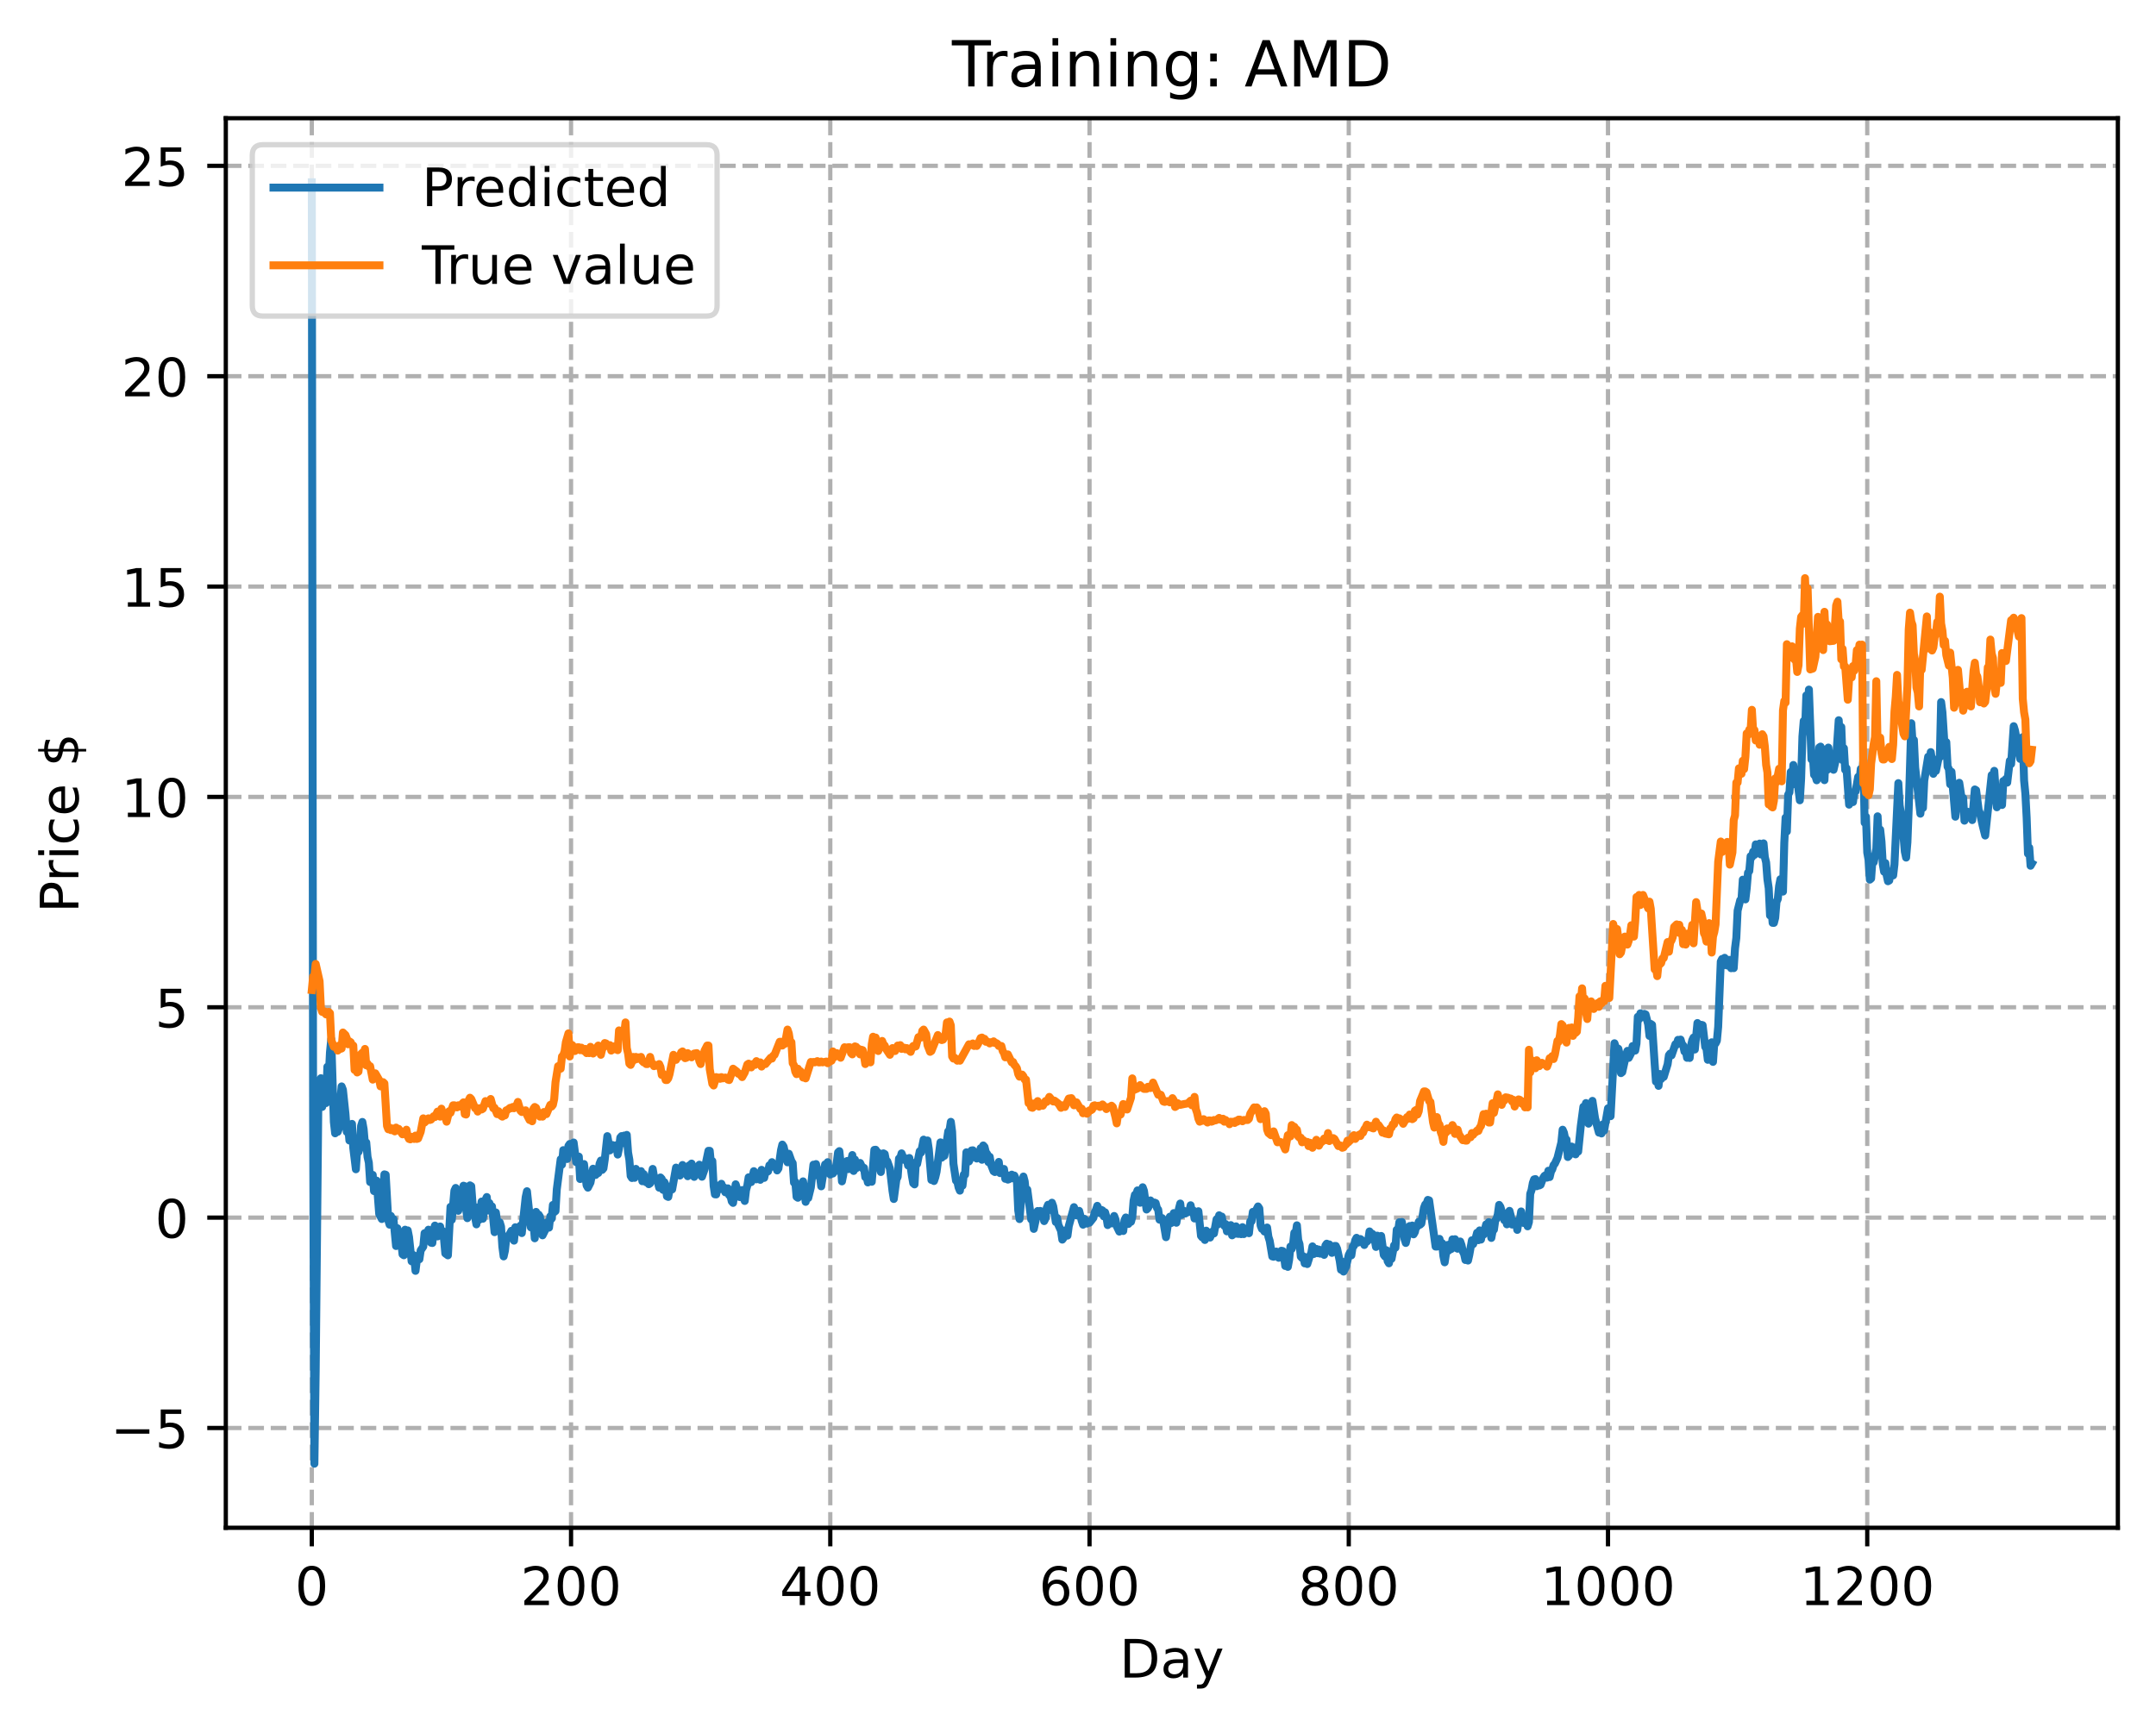 <?xml version="1.0" encoding="utf-8" standalone="no"?>
<!DOCTYPE svg PUBLIC "-//W3C//DTD SVG 1.1//EN"
  "http://www.w3.org/Graphics/SVG/1.1/DTD/svg11.dtd">
<!-- Created with matplotlib (https://matplotlib.org/) -->
<svg height="325.986pt" version="1.1" viewBox="0 0 406.94 325.986" width="406.94pt" xmlns="http://www.w3.org/2000/svg" xmlns:xlink="http://www.w3.org/1999/xlink">
 <defs>
  <style type="text/css">
*{stroke-linecap:butt;stroke-linejoin:round;}
  </style>
 </defs>
 <g id="figure_1">
  <g id="patch_1">
   <path d="M 0 325.986 
L 406.94 325.986 
L 406.94 0 
L 0 0 
z
" style="fill:#ffffff;"/>
  </g>
  <g id="axes_1">
   <g id="patch_2">
    <path d="M 42.62 288.43 
L 399.74 288.43 
L 399.74 22.318 
L 42.62 22.318 
z
" style="fill:#ffffff;"/>
   </g>
   <g id="matplotlib.axis_1">
    <g id="xtick_1">
     <g id="line2d_1">
      <path clip-path="url(#pa11160bc10)" d="M 58.853 288.43 
L 58.853 22.318 
" style="fill:none;stroke:#b0b0b0;stroke-dasharray:2.96,1.28;stroke-dashoffset:0;stroke-width:0.8;"/>
     </g>
     <g id="line2d_2">
      <defs>
       <path d="M 0 0 
L 0 3.5 
" id="m5d76be2b5c" style="stroke:#000000;stroke-width:0.8;"/>
      </defs>
      <g>
       <use style="stroke:#000000;stroke-width:0.8;" x="58.853" xlink:href="#m5d76be2b5c" y="288.43"/>
      </g>
     </g>
     <g id="text_1">
      <!-- 0 -->
      <defs>
       <path d="M 31.781 66.406 
Q 24.172 66.406 20.328 58.906 
Q 16.5 51.422 16.5 36.375 
Q 16.5 21.391 20.328 13.891 
Q 24.172 6.391 31.781 6.391 
Q 39.453 6.391 43.281 13.891 
Q 47.125 21.391 47.125 36.375 
Q 47.125 51.422 43.281 58.906 
Q 39.453 66.406 31.781 66.406 
z
M 31.781 74.219 
Q 44.047 74.219 50.516 64.516 
Q 56.984 54.828 56.984 36.375 
Q 56.984 17.969 50.516 8.266 
Q 44.047 -1.422 31.781 -1.422 
Q 19.531 -1.422 13.062 8.266 
Q 6.594 17.969 6.594 36.375 
Q 6.594 54.828 13.062 64.516 
Q 19.531 74.219 31.781 74.219 
z
" id="DejaVuSans-48"/>
      </defs>
      <g transform="translate(55.672 303.029)scale(0.1 -0.1)">
       <use xlink:href="#DejaVuSans-48"/>
      </g>
     </g>
    </g>
    <g id="xtick_2">
     <g id="line2d_3">
      <path clip-path="url(#pa11160bc10)" d="M 107.784 288.43 
L 107.784 22.318 
" style="fill:none;stroke:#b0b0b0;stroke-dasharray:2.96,1.28;stroke-dashoffset:0;stroke-width:0.8;"/>
     </g>
     <g id="line2d_4">
      <g>
       <use style="stroke:#000000;stroke-width:0.8;" x="107.784" xlink:href="#m5d76be2b5c" y="288.43"/>
      </g>
     </g>
     <g id="text_2">
      <!-- 200 -->
      <defs>
       <path d="M 19.188 8.297 
L 53.609 8.297 
L 53.609 0 
L 7.328 0 
L 7.328 8.297 
Q 12.938 14.109 22.625 23.891 
Q 32.328 33.688 34.812 36.531 
Q 39.547 41.844 41.422 45.531 
Q 43.312 49.219 43.312 52.781 
Q 43.312 58.594 39.234 62.25 
Q 35.156 65.922 28.609 65.922 
Q 23.969 65.922 18.812 64.312 
Q 13.672 62.703 7.812 59.422 
L 7.812 69.391 
Q 13.766 71.781 18.938 73 
Q 24.125 74.219 28.422 74.219 
Q 39.75 74.219 46.484 68.547 
Q 53.219 62.891 53.219 53.422 
Q 53.219 48.922 51.531 44.891 
Q 49.859 40.875 45.406 35.406 
Q 44.188 33.984 37.641 27.219 
Q 31.109 20.453 19.188 8.297 
z
" id="DejaVuSans-50"/>
      </defs>
      <g transform="translate(98.24 303.029)scale(0.1 -0.1)">
       <use xlink:href="#DejaVuSans-50"/>
       <use x="63.623" xlink:href="#DejaVuSans-48"/>
       <use x="127.246" xlink:href="#DejaVuSans-48"/>
      </g>
     </g>
    </g>
    <g id="xtick_3">
     <g id="line2d_5">
      <path clip-path="url(#pa11160bc10)" d="M 156.714 288.43 
L 156.714 22.318 
" style="fill:none;stroke:#b0b0b0;stroke-dasharray:2.96,1.28;stroke-dashoffset:0;stroke-width:0.8;"/>
     </g>
     <g id="line2d_6">
      <g>
       <use style="stroke:#000000;stroke-width:0.8;" x="156.714" xlink:href="#m5d76be2b5c" y="288.43"/>
      </g>
     </g>
     <g id="text_3">
      <!-- 400 -->
      <defs>
       <path d="M 37.797 64.312 
L 12.891 25.391 
L 37.797 25.391 
z
M 35.203 72.906 
L 47.609 72.906 
L 47.609 25.391 
L 58.016 25.391 
L 58.016 17.188 
L 47.609 17.188 
L 47.609 0 
L 37.797 0 
L 37.797 17.188 
L 4.891 17.188 
L 4.891 26.703 
z
" id="DejaVuSans-52"/>
      </defs>
      <g transform="translate(147.17 303.029)scale(0.1 -0.1)">
       <use xlink:href="#DejaVuSans-52"/>
       <use x="63.623" xlink:href="#DejaVuSans-48"/>
       <use x="127.246" xlink:href="#DejaVuSans-48"/>
      </g>
     </g>
    </g>
    <g id="xtick_4">
     <g id="line2d_7">
      <path clip-path="url(#pa11160bc10)" d="M 205.645 288.43 
L 205.645 22.318 
" style="fill:none;stroke:#b0b0b0;stroke-dasharray:2.96,1.28;stroke-dashoffset:0;stroke-width:0.8;"/>
     </g>
     <g id="line2d_8">
      <g>
       <use style="stroke:#000000;stroke-width:0.8;" x="205.645" xlink:href="#m5d76be2b5c" y="288.43"/>
      </g>
     </g>
     <g id="text_4">
      <!-- 600 -->
      <defs>
       <path d="M 33.016 40.375 
Q 26.375 40.375 22.484 35.828 
Q 18.609 31.297 18.609 23.391 
Q 18.609 15.531 22.484 10.953 
Q 26.375 6.391 33.016 6.391 
Q 39.656 6.391 43.531 10.953 
Q 47.406 15.531 47.406 23.391 
Q 47.406 31.297 43.531 35.828 
Q 39.656 40.375 33.016 40.375 
z
M 52.594 71.297 
L 52.594 62.312 
Q 48.875 64.062 45.094 64.984 
Q 41.312 65.922 37.594 65.922 
Q 27.828 65.922 22.672 59.328 
Q 17.531 52.734 16.797 39.406 
Q 19.672 43.656 24.016 45.922 
Q 28.375 48.188 33.594 48.188 
Q 44.578 48.188 50.953 41.516 
Q 57.328 34.859 57.328 23.391 
Q 57.328 12.156 50.688 5.359 
Q 44.047 -1.422 33.016 -1.422 
Q 20.359 -1.422 13.672 8.266 
Q 6.984 17.969 6.984 36.375 
Q 6.984 53.656 15.188 63.938 
Q 23.391 74.219 37.203 74.219 
Q 40.922 74.219 44.703 73.484 
Q 48.484 72.75 52.594 71.297 
z
" id="DejaVuSans-54"/>
      </defs>
      <g transform="translate(196.101 303.029)scale(0.1 -0.1)">
       <use xlink:href="#DejaVuSans-54"/>
       <use x="63.623" xlink:href="#DejaVuSans-48"/>
       <use x="127.246" xlink:href="#DejaVuSans-48"/>
      </g>
     </g>
    </g>
    <g id="xtick_5">
     <g id="line2d_9">
      <path clip-path="url(#pa11160bc10)" d="M 254.575 288.43 
L 254.575 22.318 
" style="fill:none;stroke:#b0b0b0;stroke-dasharray:2.96,1.28;stroke-dashoffset:0;stroke-width:0.8;"/>
     </g>
     <g id="line2d_10">
      <g>
       <use style="stroke:#000000;stroke-width:0.8;" x="254.575" xlink:href="#m5d76be2b5c" y="288.43"/>
      </g>
     </g>
     <g id="text_5">
      <!-- 800 -->
      <defs>
       <path d="M 31.781 34.625 
Q 24.75 34.625 20.719 30.859 
Q 16.703 27.094 16.703 20.516 
Q 16.703 13.922 20.719 10.156 
Q 24.75 6.391 31.781 6.391 
Q 38.812 6.391 42.859 10.172 
Q 46.922 13.969 46.922 20.516 
Q 46.922 27.094 42.891 30.859 
Q 38.875 34.625 31.781 34.625 
z
M 21.922 38.812 
Q 15.578 40.375 12.031 44.719 
Q 8.5 49.078 8.5 55.328 
Q 8.5 64.062 14.719 69.141 
Q 20.953 74.219 31.781 74.219 
Q 42.672 74.219 48.875 69.141 
Q 55.078 64.062 55.078 55.328 
Q 55.078 49.078 51.531 44.719 
Q 48 40.375 41.703 38.812 
Q 48.828 37.156 52.797 32.312 
Q 56.781 27.484 56.781 20.516 
Q 56.781 9.906 50.312 4.234 
Q 43.844 -1.422 31.781 -1.422 
Q 19.734 -1.422 13.25 4.234 
Q 6.781 9.906 6.781 20.516 
Q 6.781 27.484 10.781 32.312 
Q 14.797 37.156 21.922 38.812 
z
M 18.312 54.391 
Q 18.312 48.734 21.844 45.562 
Q 25.391 42.391 31.781 42.391 
Q 38.141 42.391 41.719 45.562 
Q 45.312 48.734 45.312 54.391 
Q 45.312 60.062 41.719 63.234 
Q 38.141 66.406 31.781 66.406 
Q 25.391 66.406 21.844 63.234 
Q 18.312 60.062 18.312 54.391 
z
" id="DejaVuSans-56"/>
      </defs>
      <g transform="translate(245.032 303.029)scale(0.1 -0.1)">
       <use xlink:href="#DejaVuSans-56"/>
       <use x="63.623" xlink:href="#DejaVuSans-48"/>
       <use x="127.246" xlink:href="#DejaVuSans-48"/>
      </g>
     </g>
    </g>
    <g id="xtick_6">
     <g id="line2d_11">
      <path clip-path="url(#pa11160bc10)" d="M 303.506 288.43 
L 303.506 22.318 
" style="fill:none;stroke:#b0b0b0;stroke-dasharray:2.96,1.28;stroke-dashoffset:0;stroke-width:0.8;"/>
     </g>
     <g id="line2d_12">
      <g>
       <use style="stroke:#000000;stroke-width:0.8;" x="303.506" xlink:href="#m5d76be2b5c" y="288.43"/>
      </g>
     </g>
     <g id="text_6">
      <!-- 1000 -->
      <defs>
       <path d="M 12.406 8.297 
L 28.516 8.297 
L 28.516 63.922 
L 10.984 60.406 
L 10.984 69.391 
L 28.422 72.906 
L 38.281 72.906 
L 38.281 8.297 
L 54.391 8.297 
L 54.391 0 
L 12.406 0 
z
" id="DejaVuSans-49"/>
      </defs>
      <g transform="translate(290.781 303.029)scale(0.1 -0.1)">
       <use xlink:href="#DejaVuSans-49"/>
       <use x="63.623" xlink:href="#DejaVuSans-48"/>
       <use x="127.246" xlink:href="#DejaVuSans-48"/>
       <use x="190.869" xlink:href="#DejaVuSans-48"/>
      </g>
     </g>
    </g>
    <g id="xtick_7">
     <g id="line2d_13">
      <path clip-path="url(#pa11160bc10)" d="M 352.437 288.43 
L 352.437 22.318 
" style="fill:none;stroke:#b0b0b0;stroke-dasharray:2.96,1.28;stroke-dashoffset:0;stroke-width:0.8;"/>
     </g>
     <g id="line2d_14">
      <g>
       <use style="stroke:#000000;stroke-width:0.8;" x="352.437" xlink:href="#m5d76be2b5c" y="288.43"/>
      </g>
     </g>
     <g id="text_7">
      <!-- 1200 -->
      <g transform="translate(339.712 303.029)scale(0.1 -0.1)">
       <use xlink:href="#DejaVuSans-49"/>
       <use x="63.623" xlink:href="#DejaVuSans-50"/>
       <use x="127.246" xlink:href="#DejaVuSans-48"/>
       <use x="190.869" xlink:href="#DejaVuSans-48"/>
      </g>
     </g>
    </g>
    <g id="text_8">
     <!-- Day -->
     <defs>
      <path d="M 19.672 64.797 
L 19.672 8.109 
L 31.594 8.109 
Q 46.688 8.109 53.688 14.938 
Q 60.688 21.781 60.688 36.531 
Q 60.688 51.172 53.688 57.984 
Q 46.688 64.797 31.594 64.797 
z
M 9.812 72.906 
L 30.078 72.906 
Q 51.266 72.906 61.172 64.094 
Q 71.094 55.281 71.094 36.531 
Q 71.094 17.672 61.125 8.828 
Q 51.172 0 30.078 0 
L 9.812 0 
z
" id="DejaVuSans-68"/>
      <path d="M 34.281 27.484 
Q 23.391 27.484 19.188 25 
Q 14.984 22.516 14.984 16.5 
Q 14.984 11.719 18.141 8.906 
Q 21.297 6.109 26.703 6.109 
Q 34.188 6.109 38.703 11.406 
Q 43.219 16.703 43.219 25.484 
L 43.219 27.484 
z
M 52.203 31.203 
L 52.203 0 
L 43.219 0 
L 43.219 8.297 
Q 40.141 3.328 35.547 0.953 
Q 30.953 -1.422 24.312 -1.422 
Q 15.922 -1.422 10.953 3.297 
Q 6 8.016 6 15.922 
Q 6 25.141 12.172 29.828 
Q 18.359 34.516 30.609 34.516 
L 43.219 34.516 
L 43.219 35.406 
Q 43.219 41.609 39.141 45 
Q 35.062 48.391 27.688 48.391 
Q 23 48.391 18.547 47.266 
Q 14.109 46.141 10.016 43.891 
L 10.016 52.203 
Q 14.938 54.109 19.578 55.047 
Q 24.219 56 28.609 56 
Q 40.484 56 46.344 49.844 
Q 52.203 43.703 52.203 31.203 
z
" id="DejaVuSans-97"/>
      <path d="M 32.172 -5.078 
Q 28.375 -14.844 24.75 -17.812 
Q 21.141 -20.797 15.094 -20.797 
L 7.906 -20.797 
L 7.906 -13.281 
L 13.188 -13.281 
Q 16.891 -13.281 18.938 -11.516 
Q 21 -9.766 23.484 -3.219 
L 25.094 0.875 
L 2.984 54.688 
L 12.5 54.688 
L 29.594 11.922 
L 46.688 54.688 
L 56.203 54.688 
z
" id="DejaVuSans-121"/>
     </defs>
     <g transform="translate(211.307 316.707)scale(0.1 -0.1)">
      <use xlink:href="#DejaVuSans-68"/>
      <use x="77.002" xlink:href="#DejaVuSans-97"/>
      <use x="138.281" xlink:href="#DejaVuSans-121"/>
     </g>
    </g>
   </g>
   <g id="matplotlib.axis_2">
    <g id="ytick_1">
     <g id="line2d_15">
      <path clip-path="url(#pa11160bc10)" d="M 42.62 269.587 
L 399.74 269.587 
" style="fill:none;stroke:#b0b0b0;stroke-dasharray:2.96,1.28;stroke-dashoffset:0;stroke-width:0.8;"/>
     </g>
     <g id="line2d_16">
      <defs>
       <path d="M 0 0 
L -3.5 0 
" id="m22b8f8759f" style="stroke:#000000;stroke-width:0.8;"/>
      </defs>
      <g>
       <use style="stroke:#000000;stroke-width:0.8;" x="42.62" xlink:href="#m22b8f8759f" y="269.587"/>
      </g>
     </g>
     <g id="text_9">
      <!-- −5 -->
      <defs>
       <path d="M 10.594 35.5 
L 73.188 35.5 
L 73.188 27.203 
L 10.594 27.203 
z
" id="DejaVuSans-8722"/>
       <path d="M 10.797 72.906 
L 49.516 72.906 
L 49.516 64.594 
L 19.828 64.594 
L 19.828 46.734 
Q 21.969 47.469 24.109 47.828 
Q 26.266 48.188 28.422 48.188 
Q 40.625 48.188 47.75 41.5 
Q 54.891 34.812 54.891 23.391 
Q 54.891 11.625 47.562 5.094 
Q 40.234 -1.422 26.906 -1.422 
Q 22.312 -1.422 17.547 -0.641 
Q 12.797 0.141 7.719 1.703 
L 7.719 11.625 
Q 12.109 9.234 16.797 8.062 
Q 21.484 6.891 26.703 6.891 
Q 35.156 6.891 40.078 11.328 
Q 45.016 15.766 45.016 23.391 
Q 45.016 31 40.078 35.438 
Q 35.156 39.891 26.703 39.891 
Q 22.75 39.891 18.812 39.016 
Q 14.891 38.141 10.797 36.281 
z
" id="DejaVuSans-53"/>
      </defs>
      <g transform="translate(20.878 273.386)scale(0.1 -0.1)">
       <use xlink:href="#DejaVuSans-8722"/>
       <use x="83.789" xlink:href="#DejaVuSans-53"/>
      </g>
     </g>
    </g>
    <g id="ytick_2">
     <g id="line2d_17">
      <path clip-path="url(#pa11160bc10)" d="M 42.62 229.874 
L 399.74 229.874 
" style="fill:none;stroke:#b0b0b0;stroke-dasharray:2.96,1.28;stroke-dashoffset:0;stroke-width:0.8;"/>
     </g>
     <g id="line2d_18">
      <g>
       <use style="stroke:#000000;stroke-width:0.8;" x="42.62" xlink:href="#m22b8f8759f" y="229.874"/>
      </g>
     </g>
     <g id="text_10">
      <!-- 0 -->
      <g transform="translate(29.258 233.673)scale(0.1 -0.1)">
       <use xlink:href="#DejaVuSans-48"/>
      </g>
     </g>
    </g>
    <g id="ytick_3">
     <g id="line2d_19">
      <path clip-path="url(#pa11160bc10)" d="M 42.62 190.161 
L 399.74 190.161 
" style="fill:none;stroke:#b0b0b0;stroke-dasharray:2.96,1.28;stroke-dashoffset:0;stroke-width:0.8;"/>
     </g>
     <g id="line2d_20">
      <g>
       <use style="stroke:#000000;stroke-width:0.8;" x="42.62" xlink:href="#m22b8f8759f" y="190.161"/>
      </g>
     </g>
     <g id="text_11">
      <!-- 5 -->
      <g transform="translate(29.258 193.961)scale(0.1 -0.1)">
       <use xlink:href="#DejaVuSans-53"/>
      </g>
     </g>
    </g>
    <g id="ytick_4">
     <g id="line2d_21">
      <path clip-path="url(#pa11160bc10)" d="M 42.62 150.449 
L 399.74 150.449 
" style="fill:none;stroke:#b0b0b0;stroke-dasharray:2.96,1.28;stroke-dashoffset:0;stroke-width:0.8;"/>
     </g>
     <g id="line2d_22">
      <g>
       <use style="stroke:#000000;stroke-width:0.8;" x="42.62" xlink:href="#m22b8f8759f" y="150.449"/>
      </g>
     </g>
     <g id="text_12">
      <!-- 10 -->
      <g transform="translate(22.895 154.248)scale(0.1 -0.1)">
       <use xlink:href="#DejaVuSans-49"/>
       <use x="63.623" xlink:href="#DejaVuSans-48"/>
      </g>
     </g>
    </g>
    <g id="ytick_5">
     <g id="line2d_23">
      <path clip-path="url(#pa11160bc10)" d="M 42.62 110.736 
L 399.74 110.736 
" style="fill:none;stroke:#b0b0b0;stroke-dasharray:2.96,1.28;stroke-dashoffset:0;stroke-width:0.8;"/>
     </g>
     <g id="line2d_24">
      <g>
       <use style="stroke:#000000;stroke-width:0.8;" x="42.62" xlink:href="#m22b8f8759f" y="110.736"/>
      </g>
     </g>
     <g id="text_13">
      <!-- 15 -->
      <g transform="translate(22.895 114.535)scale(0.1 -0.1)">
       <use xlink:href="#DejaVuSans-49"/>
       <use x="63.623" xlink:href="#DejaVuSans-53"/>
      </g>
     </g>
    </g>
    <g id="ytick_6">
     <g id="line2d_25">
      <path clip-path="url(#pa11160bc10)" d="M 42.62 71.023 
L 399.74 71.023 
" style="fill:none;stroke:#b0b0b0;stroke-dasharray:2.96,1.28;stroke-dashoffset:0;stroke-width:0.8;"/>
     </g>
     <g id="line2d_26">
      <g>
       <use style="stroke:#000000;stroke-width:0.8;" x="42.62" xlink:href="#m22b8f8759f" y="71.023"/>
      </g>
     </g>
     <g id="text_14">
      <!-- 20 -->
      <g transform="translate(22.895 74.823)scale(0.1 -0.1)">
       <use xlink:href="#DejaVuSans-50"/>
       <use x="63.623" xlink:href="#DejaVuSans-48"/>
      </g>
     </g>
    </g>
    <g id="ytick_7">
     <g id="line2d_27">
      <path clip-path="url(#pa11160bc10)" d="M 42.62 31.311 
L 399.74 31.311 
" style="fill:none;stroke:#b0b0b0;stroke-dasharray:2.96,1.28;stroke-dashoffset:0;stroke-width:0.8;"/>
     </g>
     <g id="line2d_28">
      <g>
       <use style="stroke:#000000;stroke-width:0.8;" x="42.62" xlink:href="#m22b8f8759f" y="31.311"/>
      </g>
     </g>
     <g id="text_15">
      <!-- 25 -->
      <g transform="translate(22.895 35.11)scale(0.1 -0.1)">
       <use xlink:href="#DejaVuSans-50"/>
       <use x="63.623" xlink:href="#DejaVuSans-53"/>
      </g>
     </g>
    </g>
    <g id="text_16">
     <!-- Price $ -->
     <defs>
      <path d="M 19.672 64.797 
L 19.672 37.406 
L 32.078 37.406 
Q 38.969 37.406 42.719 40.969 
Q 46.484 44.531 46.484 51.125 
Q 46.484 57.672 42.719 61.234 
Q 38.969 64.797 32.078 64.797 
z
M 9.812 72.906 
L 32.078 72.906 
Q 44.344 72.906 50.609 67.359 
Q 56.891 61.812 56.891 51.125 
Q 56.891 40.328 50.609 34.812 
Q 44.344 29.297 32.078 29.297 
L 19.672 29.297 
L 19.672 0 
L 9.812 0 
z
" id="DejaVuSans-80"/>
      <path d="M 41.109 46.297 
Q 39.594 47.172 37.812 47.578 
Q 36.031 48 33.891 48 
Q 26.266 48 22.188 43.047 
Q 18.109 38.094 18.109 28.812 
L 18.109 0 
L 9.078 0 
L 9.078 54.688 
L 18.109 54.688 
L 18.109 46.188 
Q 20.953 51.172 25.484 53.578 
Q 30.031 56 36.531 56 
Q 37.453 56 38.578 55.875 
Q 39.703 55.766 41.062 55.516 
z
" id="DejaVuSans-114"/>
      <path d="M 9.422 54.688 
L 18.406 54.688 
L 18.406 0 
L 9.422 0 
z
M 9.422 75.984 
L 18.406 75.984 
L 18.406 64.594 
L 9.422 64.594 
z
" id="DejaVuSans-105"/>
      <path d="M 48.781 52.594 
L 48.781 44.188 
Q 44.969 46.297 41.141 47.344 
Q 37.312 48.391 33.406 48.391 
Q 24.656 48.391 19.812 42.844 
Q 14.984 37.312 14.984 27.297 
Q 14.984 17.281 19.812 11.734 
Q 24.656 6.203 33.406 6.203 
Q 37.312 6.203 41.141 7.25 
Q 44.969 8.297 48.781 10.406 
L 48.781 2.094 
Q 45.016 0.344 40.984 -0.531 
Q 36.969 -1.422 32.422 -1.422 
Q 20.062 -1.422 12.781 6.344 
Q 5.516 14.109 5.516 27.297 
Q 5.516 40.672 12.859 48.328 
Q 20.219 56 33.016 56 
Q 37.156 56 41.109 55.141 
Q 45.062 54.297 48.781 52.594 
z
" id="DejaVuSans-99"/>
      <path d="M 56.203 29.594 
L 56.203 25.203 
L 14.891 25.203 
Q 15.484 15.922 20.484 11.062 
Q 25.484 6.203 34.422 6.203 
Q 39.594 6.203 44.453 7.469 
Q 49.312 8.734 54.109 11.281 
L 54.109 2.781 
Q 49.266 0.734 44.188 -0.344 
Q 39.109 -1.422 33.891 -1.422 
Q 20.797 -1.422 13.156 6.188 
Q 5.516 13.812 5.516 26.812 
Q 5.516 40.234 12.766 48.109 
Q 20.016 56 32.328 56 
Q 43.359 56 49.781 48.891 
Q 56.203 41.797 56.203 29.594 
z
M 47.219 32.234 
Q 47.125 39.594 43.094 43.984 
Q 39.062 48.391 32.422 48.391 
Q 24.906 48.391 20.391 44.141 
Q 15.875 39.891 15.188 32.172 
z
" id="DejaVuSans-101"/>
      <path id="DejaVuSans-32"/>
      <path d="M 33.797 -14.703 
L 28.906 -14.703 
L 28.859 0 
Q 23.734 0.094 18.609 1.188 
Q 13.484 2.297 8.297 4.5 
L 8.297 13.281 
Q 13.281 10.156 18.375 8.562 
Q 23.484 6.984 28.906 6.938 
L 28.906 29.203 
Q 18.109 30.953 13.203 35.156 
Q 8.297 39.359 8.297 46.688 
Q 8.297 54.641 13.625 59.219 
Q 18.953 63.812 28.906 64.5 
L 28.906 75.984 
L 33.797 75.984 
L 33.797 64.656 
Q 38.328 64.453 42.578 63.688 
Q 46.828 62.938 50.875 61.625 
L 50.875 53.078 
Q 46.828 55.125 42.547 56.25 
Q 38.281 57.375 33.797 57.562 
L 33.797 36.719 
Q 44.875 35.016 50.094 30.609 
Q 55.328 26.219 55.328 18.609 
Q 55.328 10.359 49.781 5.594 
Q 44.234 0.828 33.797 0.094 
z
M 28.906 37.594 
L 28.906 57.625 
Q 23.25 56.984 20.266 54.391 
Q 17.281 51.812 17.281 47.516 
Q 17.281 43.312 20.031 40.969 
Q 22.797 38.625 28.906 37.594 
z
M 33.797 28.219 
L 33.797 7.078 
Q 39.984 7.906 43.141 10.594 
Q 46.297 13.281 46.297 17.672 
Q 46.297 21.969 43.281 24.5 
Q 40.281 27.047 33.797 28.219 
z
" id="DejaVuSans-36"/>
     </defs>
     <g transform="translate(14.798 172.342)rotate(-90)scale(0.1 -0.1)">
      <use xlink:href="#DejaVuSans-80"/>
      <use x="58.553" xlink:href="#DejaVuSans-114"/>
      <use x="99.666" xlink:href="#DejaVuSans-105"/>
      <use x="127.449" xlink:href="#DejaVuSans-99"/>
      <use x="182.43" xlink:href="#DejaVuSans-101"/>
      <use x="243.953" xlink:href="#DejaVuSans-32"/>
      <use x="275.74" xlink:href="#DejaVuSans-36"/>
     </g>
    </g>
   </g>
   <g id="line2d_29">
    <path clip-path="url(#pa11160bc10)" d="M 58.853 34.414 
L 59.098 210.94 
L 59.342 276.334 
L 59.587 258.873 
L 60.076 208.955 
L 60.321 204.665 
L 60.566 203.555 
L 60.81 208.977 
L 61.055 207.795 
L 61.3 208.278 
L 61.544 208.246 
L 61.789 201.387 
L 62.034 203.511 
L 62.278 198.696 
L 62.523 196.184 
L 63.012 211.788 
L 63.257 213.958 
L 63.501 212.234 
L 63.746 213.676 
L 63.991 212.994 
L 64.235 207.698 
L 64.48 205.102 
L 64.725 205.73 
L 65.214 210.355 
L 65.459 213.694 
L 65.703 212.675 
L 65.948 215.316 
L 66.193 214.635 
L 66.437 212.178 
L 66.682 216.745 
L 67.171 220.746 
L 67.416 217.035 
L 67.661 217.479 
L 67.905 216.709 
L 68.15 212.577 
L 68.395 211.811 
L 68.639 213.188 
L 68.884 216.008 
L 69.128 215.686 
L 69.373 218.414 
L 69.618 219.503 
L 69.862 223.16 
L 70.107 222 
L 70.352 221.803 
L 70.596 224.865 
L 70.841 224.666 
L 71.086 222.889 
L 71.575 229.214 
L 72.064 230.137 
L 72.554 221.706 
L 72.798 221.779 
L 73.288 230.389 
L 73.532 231.204 
L 73.777 229.554 
L 74.022 230.422 
L 74.266 230.148 
L 74.755 235.236 
L 75 231.876 
L 75.245 234.017 
L 75.489 233.003 
L 75.734 234.545 
L 75.979 236.802 
L 76.223 236.98 
L 76.468 232.154 
L 76.713 232.764 
L 76.957 232.289 
L 77.202 233.535 
L 77.691 238.123 
L 77.936 236.885 
L 78.181 237.396 
L 78.425 239.924 
L 78.67 237.986 
L 78.915 237.019 
L 79.159 237.736 
L 79.404 236.06 
L 79.893 235.34 
L 80.138 232.814 
L 80.383 232.726 
L 80.627 233.804 
L 80.872 232.153 
L 81.361 234.616 
L 81.606 234.665 
L 81.85 232.186 
L 82.095 231.374 
L 82.34 232.927 
L 82.584 233.42 
L 82.829 231.828 
L 83.074 231.549 
L 83.318 233.189 
L 83.563 232.415 
L 83.808 233.978 
L 84.052 236.638 
L 84.542 236.997 
L 85.031 227.836 
L 85.276 230.291 
L 85.765 224.782 
L 86.01 224.273 
L 86.254 227.109 
L 86.499 228.589 
L 86.743 225.134 
L 86.988 227.003 
L 87.477 223.85 
L 87.722 223.935 
L 87.967 228.233 
L 88.211 229.979 
L 88.456 225.614 
L 88.701 223.784 
L 88.945 223.933 
L 89.19 227.175 
L 89.679 229.815 
L 89.924 231.149 
L 90.169 227.962 
L 90.413 230.309 
L 90.903 226.843 
L 91.147 230.082 
L 91.637 226.493 
L 91.881 225.985 
L 92.126 228.538 
L 92.371 227.121 
L 92.615 227.967 
L 92.86 227.751 
L 93.349 232.623 
L 93.594 228.899 
L 94.083 232.336 
L 94.328 230.767 
L 94.572 231.573 
L 94.817 235.365 
L 95.062 237.198 
L 95.306 236.121 
L 95.551 233.872 
L 96.285 232.832 
L 96.53 232.358 
L 96.774 233.75 
L 97.019 234.221 
L 97.264 231.689 
L 97.508 232.561 
L 97.753 231.718 
L 97.998 231.803 
L 98.242 231.378 
L 98.487 232.792 
L 99.221 226.007 
L 99.465 224.889 
L 100.199 231.717 
L 100.444 229.81 
L 100.689 230.698 
L 100.933 233.779 
L 101.178 228.791 
L 101.423 230.738 
L 101.667 229.303 
L 101.912 229.686 
L 102.157 232.271 
L 102.401 233.219 
L 102.891 232.241 
L 103.135 230.814 
L 103.38 231.034 
L 103.625 231.767 
L 103.869 229.634 
L 104.114 230.087 
L 104.359 227.476 
L 104.603 228.837 
L 104.848 228.635 
L 105.092 224.546 
L 105.826 218.853 
L 106.071 219.876 
L 106.316 217.135 
L 106.56 217.255 
L 106.805 218.298 
L 107.05 218.806 
L 107.294 216.323 
L 107.539 215.968 
L 107.784 216.443 
L 108.028 215.892 
L 108.273 215.694 
L 108.762 219.414 
L 109.007 218.615 
L 109.252 218.355 
L 109.496 222.587 
L 109.741 222.46 
L 110.23 219.762 
L 110.719 223.792 
L 110.964 224.216 
L 111.453 223.247 
L 111.943 220.64 
L 112.187 221.498 
L 112.432 221.819 
L 112.677 220.834 
L 112.921 221.459 
L 113.166 219.698 
L 113.411 219.101 
L 113.655 220.868 
L 113.9 220.58 
L 114.145 218.924 
L 114.634 214.489 
L 115.123 217.183 
L 115.368 216.261 
L 115.613 216.171 
L 115.857 216.608 
L 116.102 216.276 
L 116.346 216.205 
L 116.591 217.972 
L 116.836 216.798 
L 117.08 214.765 
L 117.325 214.48 
L 117.57 215.827 
L 117.814 214.386 
L 118.059 215.357 
L 118.304 214.258 
L 118.548 217.571 
L 118.793 218.977 
L 119.038 222.011 
L 119.282 222.396 
L 119.527 221.819 
L 119.772 222.362 
L 120.016 220.673 
L 120.261 221.871 
L 120.506 221.854 
L 120.995 221.099 
L 121.24 223.006 
L 121.484 221.642 
L 121.729 222.864 
L 121.974 223.206 
L 122.218 222.576 
L 122.463 223.564 
L 122.707 223.395 
L 123.197 220.679 
L 123.441 222.123 
L 124.175 223.254 
L 124.42 224.227 
L 124.665 222.295 
L 124.909 222.568 
L 125.154 224.636 
L 125.399 223.173 
L 125.643 223.704 
L 125.888 225.85 
L 126.133 225.968 
L 126.377 224.628 
L 126.622 224.369 
L 126.867 224.551 
L 127.601 220.429 
L 128.09 220.855 
L 128.334 221.931 
L 128.579 221.627 
L 128.824 219.939 
L 129.068 220.672 
L 129.313 220.294 
L 129.558 220.668 
L 129.802 222.058 
L 130.047 220.044 
L 130.292 219.937 
L 130.536 219.67 
L 130.781 221.548 
L 131.026 222.183 
L 131.27 221.799 
L 131.515 220.276 
L 131.76 220.762 
L 132.004 219.884 
L 132.249 221.529 
L 132.494 222.155 
L 132.983 220.759 
L 133.717 217.259 
L 133.962 217.265 
L 134.206 219.82 
L 134.451 219.193 
L 134.695 223.861 
L 134.94 225.478 
L 135.185 225.497 
L 135.429 224.193 
L 135.674 223.807 
L 135.919 224.493 
L 136.163 223.485 
L 136.408 224.169 
L 136.653 224.171 
L 136.897 225.093 
L 137.142 225.073 
L 137.387 224.347 
L 137.631 225.641 
L 137.876 225.801 
L 138.121 226.819 
L 138.365 227.096 
L 138.855 223.579 
L 139.589 225.985 
L 139.833 226.026 
L 140.078 224.678 
L 140.567 226.731 
L 140.812 224.689 
L 141.056 223.811 
L 141.301 222.263 
L 141.546 223.235 
L 141.79 223.162 
L 142.28 221.105 
L 142.524 222.341 
L 142.769 222.645 
L 143.014 221.641 
L 143.258 221.46 
L 143.503 222.739 
L 143.748 220.853 
L 143.992 221.363 
L 144.237 222.376 
L 144.482 221.256 
L 144.726 221.267 
L 144.971 221.135 
L 145.216 219.993 
L 145.46 220.34 
L 145.705 219.403 
L 145.95 220.249 
L 146.194 219.928 
L 146.439 219.945 
L 146.683 220.967 
L 146.928 220.595 
L 147.417 217.115 
L 147.662 216.087 
L 147.907 216.456 
L 148.396 218.743 
L 148.641 219.432 
L 148.885 217.808 
L 149.375 219.197 
L 149.619 219.591 
L 149.864 223.267 
L 150.109 223.113 
L 150.353 225.949 
L 150.598 226.124 
L 150.843 225.187 
L 151.087 225.579 
L 151.332 225.448 
L 151.577 223.03 
L 152.066 226.898 
L 152.31 225.634 
L 152.555 226.176 
L 153.044 224.175 
L 153.534 219.878 
L 153.778 220.232 
L 154.023 219.766 
L 154.268 221.334 
L 154.512 222.053 
L 154.757 222.007 
L 155.002 223.969 
L 155.491 220.901 
L 155.736 219.83 
L 155.98 220.131 
L 156.225 219.404 
L 156.47 221.14 
L 156.714 221.739 
L 156.959 220.907 
L 157.204 221.55 
L 157.448 221.254 
L 157.693 220.724 
L 157.938 219.479 
L 158.182 217.557 
L 158.427 217.321 
L 158.671 219.541 
L 158.916 223.035 
L 159.161 221.803 
L 159.405 219.69 
L 159.65 220.078 
L 159.895 219.181 
L 160.139 220.721 
L 160.384 220.445 
L 160.873 218.058 
L 161.118 221.064 
L 161.363 218.912 
L 161.607 220.558 
L 162.097 219.614 
L 162.341 219.552 
L 162.831 220.583 
L 163.075 220.476 
L 163.32 222.238 
L 163.565 222.172 
L 163.809 223.233 
L 164.054 222.067 
L 164.543 223.107 
L 165.032 217.084 
L 165.277 217.059 
L 165.522 217.442 
L 165.766 217.602 
L 166.011 220.091 
L 166.256 221.263 
L 166.5 218.045 
L 166.745 217.74 
L 166.99 217.873 
L 167.234 219.173 
L 167.479 219.24 
L 167.968 220.617 
L 168.458 224.84 
L 168.702 226.36 
L 169.192 222.677 
L 169.436 222.191 
L 169.681 218.723 
L 169.926 218.619 
L 170.17 217.741 
L 170.659 218.968 
L 171.149 218.724 
L 171.393 220.029 
L 171.638 218.618 
L 172.127 222.019 
L 172.372 223.386 
L 172.617 223.603 
L 172.861 219.453 
L 173.106 219.748 
L 173.595 217.335 
L 173.84 217.609 
L 174.329 215.152 
L 174.574 215.411 
L 175.063 215.309 
L 175.308 216.967 
L 175.797 222.759 
L 176.042 222.141 
L 176.286 222.967 
L 176.531 222.263 
L 176.776 221.218 
L 177.51 215.667 
L 177.754 218.553 
L 177.999 217.344 
L 178.244 218.21 
L 178.488 216.879 
L 178.978 213.573 
L 179.222 213.4 
L 179.467 211.79 
L 179.712 213.647 
L 179.956 219.672 
L 180.446 222.899 
L 180.69 223.047 
L 180.935 224.19 
L 181.18 224.783 
L 181.424 222.832 
L 181.669 223.84 
L 181.914 221.745 
L 182.158 221.774 
L 182.403 217.542 
L 182.892 219.266 
L 183.137 218.727 
L 183.381 217.192 
L 183.626 217.166 
L 183.871 217.561 
L 184.115 217.624 
L 184.36 218.721 
L 184.849 218.093 
L 185.094 216.77 
L 185.339 218.953 
L 185.583 216.25 
L 185.828 216.527 
L 186.073 217.53 
L 186.317 217.834 
L 186.562 219.394 
L 186.807 218.381 
L 187.051 219.867 
L 187.541 221.118 
L 187.785 221.27 
L 188.03 219.991 
L 188.274 220.782 
L 188.519 219.356 
L 188.764 221.472 
L 189.008 220.918 
L 189.253 220.905 
L 189.498 220.69 
L 189.742 222.549 
L 189.987 221.818 
L 190.232 222.701 
L 190.476 222.615 
L 190.721 222.404 
L 190.966 221.759 
L 191.21 222.467 
L 191.455 221.932 
L 191.944 223.027 
L 192.189 228.504 
L 192.434 230.151 
L 192.923 224.152 
L 193.168 222.119 
L 193.412 223.038 
L 193.657 225.535 
L 193.902 224.58 
L 194.635 230.206 
L 194.88 229.766 
L 195.125 232.003 
L 195.859 228.626 
L 196.103 229.446 
L 196.348 228.61 
L 196.593 229.39 
L 196.837 229.037 
L 197.082 230.532 
L 197.327 230.031 
L 197.571 228.045 
L 197.816 227.447 
L 198.061 228.432 
L 198.305 227.887 
L 198.55 227.06 
L 198.795 227.744 
L 199.284 230.708 
L 199.529 229.929 
L 199.773 231.263 
L 200.262 232.35 
L 200.507 234.028 
L 200.752 233.698 
L 200.996 232.298 
L 201.486 233.27 
L 201.73 231.462 
L 202.709 227.895 
L 203.198 229.457 
L 203.443 228.711 
L 203.688 228.597 
L 204.177 230.512 
L 204.422 231.211 
L 204.666 230.104 
L 204.911 230.369 
L 205.156 231.002 
L 205.4 230.758 
L 205.645 230.838 
L 206.379 229.904 
L 206.623 228.888 
L 206.868 228.395 
L 207.113 227.648 
L 207.602 229.033 
L 207.847 228.397 
L 208.091 228.524 
L 208.336 229.634 
L 208.581 228.872 
L 208.825 229.731 
L 209.07 231.282 
L 209.315 230.674 
L 209.804 230.965 
L 210.049 230.512 
L 210.293 229.563 
L 210.538 230.208 
L 210.783 231.494 
L 211.272 232.514 
L 211.761 231.773 
L 212.006 232.401 
L 212.25 230.335 
L 212.495 229.846 
L 212.74 230.724 
L 212.984 231.069 
L 213.229 230.665 
L 213.474 230.661 
L 213.718 229.743 
L 213.963 226.68 
L 214.208 225.567 
L 214.452 225.465 
L 214.697 224.735 
L 214.942 226.409 
L 215.186 227.07 
L 215.431 226.14 
L 215.676 224.142 
L 215.92 224.812 
L 216.41 228.345 
L 216.654 228.109 
L 216.899 227.624 
L 217.144 226.627 
L 217.388 227.046 
L 217.633 227.231 
L 217.877 227.023 
L 218.122 227.113 
L 218.367 228.04 
L 218.611 228.375 
L 218.856 230.262 
L 219.345 229.962 
L 219.59 230.671 
L 220.079 233.568 
L 220.569 230.275 
L 220.813 229.697 
L 221.058 230.898 
L 221.303 230.649 
L 221.547 229.019 
L 221.792 229.108 
L 222.037 230.844 
L 222.526 228.156 
L 222.771 227.212 
L 223.015 229.373 
L 223.505 228.617 
L 223.749 229.093 
L 223.994 228.814 
L 224.238 228.86 
L 224.483 228.673 
L 224.728 227.541 
L 224.972 228.813 
L 225.217 228.509 
L 225.462 230.04 
L 225.706 229.368 
L 225.951 229.279 
L 226.196 228.668 
L 226.685 233.317 
L 226.93 233.61 
L 227.174 232.561 
L 227.419 234.097 
L 227.664 232.336 
L 228.153 233.377 
L 228.398 233.642 
L 228.887 232.484 
L 229.132 232.867 
L 229.621 230.194 
L 229.865 231.162 
L 230.11 229.431 
L 230.355 230.072 
L 230.599 229.671 
L 230.844 230.995 
L 231.089 231.434 
L 231.333 231.085 
L 231.578 232.47 
L 231.823 231.582 
L 232.067 232.307 
L 232.312 231.291 
L 232.557 233.219 
L 232.801 232.132 
L 233.046 232.941 
L 233.291 231.523 
L 233.535 232.921 
L 233.78 232.952 
L 234.025 232.109 
L 234.269 233 
L 234.514 231.673 
L 234.759 232.986 
L 235.003 232.609 
L 235.248 232.705 
L 235.493 232.102 
L 235.737 232.819 
L 235.982 230.581 
L 236.226 230.571 
L 236.471 228.786 
L 236.716 229.194 
L 237.45 227.764 
L 237.694 228.139 
L 237.939 231.373 
L 238.184 231.996 
L 238.428 232.109 
L 238.673 232.512 
L 238.918 231.96 
L 239.162 231.743 
L 239.407 233.483 
L 239.652 234.261 
L 240.141 237.193 
L 240.386 237.261 
L 240.63 236.608 
L 240.875 236.281 
L 241.364 237.46 
L 241.609 237.091 
L 241.853 236.129 
L 242.098 236.178 
L 242.343 237.134 
L 242.587 239.001 
L 242.832 238.282 
L 243.077 239.173 
L 243.321 237.831 
L 243.566 235.339 
L 243.811 235.79 
L 244.055 234.87 
L 244.3 232.737 
L 244.545 232.92 
L 244.789 231.326 
L 245.034 234.119 
L 245.279 234.871 
L 245.523 237.243 
L 245.768 237.505 
L 246.013 237.172 
L 246.257 238.514 
L 246.502 237.414 
L 246.747 238.638 
L 247.236 237.075 
L 247.481 236.631 
L 247.725 235.303 
L 247.97 236.74 
L 248.214 236.461 
L 248.459 235.783 
L 248.704 236.595 
L 248.948 235.908 
L 249.193 236.677 
L 249.682 236.482 
L 249.927 236.908 
L 250.172 235.141 
L 250.416 234.794 
L 250.661 235.274 
L 250.906 234.931 
L 251.15 235.443 
L 251.395 236.528 
L 251.64 235.459 
L 251.884 235.225 
L 252.129 235.221 
L 252.374 235.745 
L 252.863 237.999 
L 253.108 239.717 
L 253.352 238.206 
L 253.597 240.06 
L 254.086 239.1 
L 254.575 236.915 
L 254.82 236.448 
L 255.065 236.998 
L 255.309 235.366 
L 255.554 235.202 
L 255.799 234.146 
L 256.043 233.685 
L 256.288 234.598 
L 256.777 233.92 
L 257.022 234.121 
L 257.511 235.04 
L 257.756 234.415 
L 258.001 234.404 
L 258.245 234.158 
L 258.49 232.48 
L 258.735 233.832 
L 258.979 232.898 
L 259.224 233.109 
L 259.469 234.032 
L 259.713 235.407 
L 259.958 233.279 
L 260.202 234.899 
L 260.447 234.428 
L 260.692 233.335 
L 261.181 236.912 
L 261.426 237.23 
L 261.67 236.023 
L 261.915 238.095 
L 262.16 238.502 
L 262.404 237.211 
L 262.649 237.661 
L 263.138 235.101 
L 263.383 235.558 
L 263.628 232.171 
L 263.872 232.588 
L 264.117 230.745 
L 264.362 231.875 
L 264.606 230.704 
L 265.096 233.889 
L 265.34 234.66 
L 266.074 231.46 
L 266.319 232.657 
L 266.563 231.368 
L 266.808 233.03 
L 267.053 232.607 
L 267.297 231.516 
L 267.542 231.524 
L 267.787 230.659 
L 268.031 231.21 
L 268.276 230.984 
L 268.765 228.048 
L 269.01 227.393 
L 269.255 227.215 
L 269.499 226.53 
L 269.744 226.617 
L 270.967 235.339 
L 271.212 235.346 
L 271.457 233.956 
L 271.701 233.887 
L 271.946 234.884 
L 272.19 234.681 
L 272.435 237.134 
L 272.68 238.314 
L 273.169 235.048 
L 273.414 236.101 
L 273.658 234.901 
L 273.903 235.815 
L 274.148 233.978 
L 274.392 234.738 
L 274.637 233.952 
L 274.882 235.615 
L 275.126 235.746 
L 275.616 234.381 
L 275.86 235.084 
L 276.105 236.268 
L 276.35 236.754 
L 276.594 237.874 
L 276.839 236.81 
L 277.084 237.98 
L 277.328 236.901 
L 277.817 234.153 
L 278.062 234.874 
L 278.307 233.986 
L 278.551 233.649 
L 278.796 232.727 
L 279.041 234.133 
L 279.285 232.287 
L 279.53 234.02 
L 279.775 232.844 
L 280.019 233.086 
L 280.509 231.143 
L 280.753 231.037 
L 280.998 230.725 
L 281.487 233.71 
L 281.732 232.39 
L 281.977 232.149 
L 282.221 230.432 
L 282.466 230.099 
L 282.711 229.263 
L 282.955 227.473 
L 283.2 227.849 
L 283.934 230.365 
L 284.178 229.785 
L 284.423 231.145 
L 284.668 229.009 
L 284.912 228.596 
L 285.157 229.532 
L 285.402 231.186 
L 285.646 230.704 
L 285.891 230.692 
L 286.136 230.56 
L 286.38 232.191 
L 286.625 230.604 
L 286.87 230.235 
L 287.114 228.709 
L 287.359 230.443 
L 287.604 230.89 
L 287.848 230.565 
L 288.093 230.457 
L 288.338 231.518 
L 288.582 230.705 
L 288.827 225.381 
L 289.072 224.676 
L 289.316 223.326 
L 289.561 222.655 
L 289.805 222.599 
L 290.05 223.95 
L 290.295 223.174 
L 290.539 223.805 
L 290.784 223.679 
L 291.273 222.371 
L 291.518 221.993 
L 291.763 221.845 
L 292.007 222.33 
L 292.252 221.022 
L 292.497 222.218 
L 292.741 221.178 
L 292.986 220.752 
L 293.231 219.965 
L 293.475 219.689 
L 293.965 218.614 
L 294.699 215.694 
L 294.943 213.278 
L 295.188 213.842 
L 295.433 215.025 
L 295.677 215.13 
L 295.922 218.432 
L 296.166 218.181 
L 296.656 216.457 
L 296.9 217.349 
L 297.145 216.656 
L 297.39 217.931 
L 297.634 216.675 
L 297.879 217.408 
L 298.368 212.601 
L 298.858 208.943 
L 299.102 209.352 
L 299.347 208.248 
L 299.592 209.607 
L 299.836 212.14 
L 300.57 207.833 
L 301.06 211.116 
L 301.793 213.829 
L 302.038 212.912 
L 302.283 213.986 
L 302.527 212.28 
L 302.772 213.454 
L 303.261 210.647 
L 303.506 209.236 
L 303.751 210.26 
L 303.995 210.725 
L 304.729 196.956 
L 305.219 198.391 
L 305.463 197.987 
L 305.708 199.101 
L 305.953 202.596 
L 306.197 202.404 
L 306.931 199.095 
L 307.176 198.392 
L 307.42 199.719 
L 307.91 198.755 
L 308.154 197.478 
L 308.399 198.153 
L 308.644 198.34 
L 308.888 196.998 
L 309.133 191.952 
L 309.378 192.415 
L 309.622 191.301 
L 309.867 191.863 
L 310.112 192.017 
L 310.356 191.41 
L 310.601 191.508 
L 311.09 193.382 
L 311.335 195.575 
L 311.58 193.308 
L 311.824 193.473 
L 312.314 200.823 
L 312.558 204.203 
L 312.803 203.025 
L 313.048 205.002 
L 313.292 202.762 
L 313.537 203.713 
L 313.781 203.306 
L 314.026 203.312 
L 314.76 200.922 
L 315.005 199.211 
L 315.249 198.896 
L 315.494 199.244 
L 316.228 197.125 
L 316.473 197.213 
L 316.717 196.313 
L 316.962 196.431 
L 317.207 196.262 
L 317.451 197.081 
L 317.696 197.363 
L 317.941 198.521 
L 318.185 198.343 
L 318.43 199.706 
L 318.675 198.14 
L 318.919 199.734 
L 319.164 197.456 
L 319.408 196.387 
L 319.653 195.877 
L 319.898 198.137 
L 320.387 193.136 
L 320.632 193.703 
L 320.876 194.937 
L 321.121 193.473 
L 321.366 193.542 
L 321.855 197.638 
L 322.1 197.99 
L 322.344 200.082 
L 322.589 199.305 
L 322.834 197.079 
L 323.078 196.774 
L 323.323 200.473 
L 323.568 196.959 
L 323.812 196.983 
L 324.057 196.48 
L 324.302 193.865 
L 324.791 181.53 
L 325.036 181.046 
L 325.28 182.248 
L 325.525 180.826 
L 325.769 182.172 
L 326.014 182.28 
L 326.259 181.22 
L 326.503 181.223 
L 326.748 182.792 
L 326.993 182.091 
L 327.237 182.774 
L 327.482 179.008 
L 327.727 177.078 
L 327.971 171.924 
L 328.461 169.96 
L 328.705 169.767 
L 328.95 166.072 
L 329.195 166.578 
L 329.439 169.795 
L 329.684 167.754 
L 329.929 164.774 
L 330.173 164.447 
L 330.418 161.643 
L 330.663 161.832 
L 330.907 160.786 
L 331.152 161.393 
L 331.396 159.408 
L 331.641 159.822 
L 331.886 159.621 
L 332.13 159.259 
L 332.375 161.316 
L 332.864 159.22 
L 333.109 161.818 
L 333.354 162.814 
L 333.598 166.006 
L 333.843 167.683 
L 334.088 172.835 
L 334.332 171.232 
L 334.577 174.226 
L 334.822 174.232 
L 335.066 173.281 
L 335.311 170.253 
L 335.556 169.734 
L 335.8 167.267 
L 336.045 165.991 
L 336.534 168.327 
L 336.779 159.12 
L 337.024 154.359 
L 337.268 156.971 
L 337.513 150.029 
L 337.757 149.566 
L 338.002 145.737 
L 338.247 148.136 
L 338.491 144.419 
L 338.736 146.4 
L 338.981 147.31 
L 339.225 147.235 
L 339.715 151.087 
L 339.959 147.006 
L 340.204 139.035 
L 340.449 136.104 
L 340.693 138.053 
L 340.938 131.285 
L 341.183 135.396 
L 341.427 130.186 
L 341.917 143.373 
L 342.161 142.537 
L 342.406 146.285 
L 342.651 146.493 
L 342.895 147.313 
L 343.14 146.027 
L 343.384 141.11 
L 343.629 140.951 
L 343.874 141.665 
L 344.118 143.515 
L 344.363 147.288 
L 344.608 141.494 
L 344.852 145.367 
L 345.097 141.134 
L 345.586 145.094 
L 345.831 144.278 
L 346.076 145.326 
L 346.565 143.208 
L 347.054 135.971 
L 347.299 139.769 
L 347.544 137.253 
L 347.788 143.517 
L 348.033 141.249 
L 348.278 145.353 
L 348.522 145.022 
L 349.012 151.911 
L 349.256 150.317 
L 349.501 149.959 
L 349.745 151.427 
L 349.99 149.509 
L 350.235 149.435 
L 350.724 146.655 
L 350.969 147.339 
L 351.213 145.162 
L 351.458 146.353 
L 351.703 143.545 
L 351.947 155.323 
L 352.192 154.176 
L 352.437 160.951 
L 352.681 162.315 
L 352.926 166.069 
L 353.171 165.854 
L 353.415 162.449 
L 353.66 162.791 
L 354.149 160.255 
L 354.394 154.112 
L 354.639 158.899 
L 354.883 156.627 
L 355.128 158.894 
L 355.372 163.175 
L 355.617 164.574 
L 355.862 162.937 
L 356.106 165.238 
L 356.351 166.369 
L 356.596 166.226 
L 356.84 164.55 
L 357.33 165.271 
L 357.574 163.189 
L 358.308 147.847 
L 358.553 152.028 
L 359.042 155.185 
L 359.532 160.788 
L 359.776 161.905 
L 360.021 159.021 
L 360.266 152.617 
L 360.755 136.54 
L 361 140.278 
L 361.244 139.694 
L 361.489 144.895 
L 362.467 153.615 
L 362.712 151.364 
L 362.957 152.529 
L 363.201 147.381 
L 363.935 142.855 
L 364.18 145.34 
L 364.425 141.991 
L 364.669 143.582 
L 364.914 146.093 
L 365.159 144.932 
L 365.403 145.547 
L 365.893 143.186 
L 366.137 142.947 
L 366.382 132.546 
L 366.627 134.452 
L 367.116 142.015 
L 367.36 140.102 
L 367.605 144.738 
L 367.85 145.189 
L 368.094 148.067 
L 368.339 145.703 
L 369.073 154.184 
L 369.807 147.779 
L 370.296 150.992 
L 370.541 150.645 
L 370.786 154.935 
L 371.03 153.556 
L 371.275 153.232 
L 371.52 153.295 
L 371.764 153.543 
L 372.009 153.476 
L 372.254 154.822 
L 372.743 149.041 
L 372.988 149.186 
L 373.477 152.973 
L 373.721 153.539 
L 374.211 155.81 
L 374.7 157.741 
L 375.923 146.323 
L 376.168 146.854 
L 376.413 145.524 
L 376.902 152.406 
L 377.147 150.263 
L 377.391 150.471 
L 377.881 151.974 
L 378.125 147.444 
L 378.37 147.675 
L 378.615 147.054 
L 378.859 147.75 
L 379.348 143.623 
L 379.593 144.235 
L 380.082 137.098 
L 380.327 137.903 
L 381.306 143.277 
L 381.55 142.1 
L 381.795 139.155 
L 382.04 147.325 
L 382.284 149.826 
L 382.529 154.415 
L 382.774 161.173 
L 383.018 160.034 
L 383.263 163.444 
L 383.508 163.022 
L 383.508 163.022 
" style="fill:none;stroke:#1f77b4;stroke-linecap:square;stroke-width:1.5;"/>
   </g>
   <g id="line2d_30">
    <path clip-path="url(#pa11160bc10)" d="M 58.853 186.905 
L 59.098 184.363 
L 59.342 184.205 
L 59.587 181.981 
L 60.321 185.237 
L 60.566 190.241 
L 60.81 191.035 
L 61.055 191.115 
L 61.3 190.956 
L 61.544 191.512 
L 62.034 191.035 
L 62.278 191.273 
L 62.523 196.357 
L 63.012 197.627 
L 63.501 197.707 
L 63.746 198.342 
L 63.991 197.389 
L 64.235 198.025 
L 64.48 197.945 
L 64.725 194.927 
L 65.214 195.404 
L 65.459 196.039 
L 65.703 197.151 
L 65.948 196.595 
L 66.193 196.754 
L 66.437 197.31 
L 66.682 197.389 
L 66.927 201.996 
L 67.171 200.804 
L 67.416 202.472 
L 67.661 202.314 
L 67.905 200.09 
L 68.15 198.978 
L 68.395 198.739 
L 68.639 198.898 
L 68.884 198.025 
L 69.128 201.122 
L 69.373 200.804 
L 69.618 201.36 
L 69.862 201.281 
L 70.352 203.823 
L 70.596 203.505 
L 70.841 202.631 
L 71.575 203.902 
L 71.82 205.093 
L 72.064 204.299 
L 72.309 204.299 
L 72.554 204.537 
L 73.043 212.559 
L 73.288 213.195 
L 73.532 212.877 
L 73.777 213.354 
L 74.022 213.036 
L 74.266 213.433 
L 74.511 213.592 
L 74.755 212.877 
L 75 213.195 
L 75.245 213.115 
L 75.979 214.148 
L 76.223 213.751 
L 76.468 214.069 
L 76.713 213.274 
L 76.957 214.545 
L 77.202 215.022 
L 77.447 215.101 
L 77.691 214.624 
L 77.936 214.942 
L 78.181 215.022 
L 78.425 214.386 
L 78.67 215.022 
L 78.915 214.942 
L 79.404 213.671 
L 79.893 211.13 
L 80.138 211.924 
L 80.383 211.686 
L 80.627 211.289 
L 80.872 211.13 
L 81.116 211.447 
L 81.361 211.368 
L 81.85 210.733 
L 82.095 210.891 
L 82.584 209.859 
L 82.829 209.859 
L 83.074 210.812 
L 83.318 209.303 
L 83.563 210.177 
L 84.052 210.891 
L 84.297 211.765 
L 84.786 209.78 
L 85.031 210.097 
L 85.52 208.668 
L 85.765 208.668 
L 86.01 208.985 
L 86.254 209.065 
L 86.499 208.668 
L 86.743 208.906 
L 87.477 208.112 
L 87.722 210.336 
L 87.967 210.415 
L 88.211 208.191 
L 88.701 207.238 
L 88.945 207.476 
L 89.679 209.224 
L 89.924 209.224 
L 90.169 209.859 
L 90.413 209.224 
L 90.658 209.224 
L 90.903 209.462 
L 91.147 209.303 
L 91.637 207.873 
L 91.881 208.032 
L 92.126 208.032 
L 92.371 208.35 
L 92.615 207.476 
L 93.104 209.224 
L 93.349 209.144 
L 93.838 210.336 
L 94.083 209.78 
L 94.328 210.097 
L 94.572 210.653 
L 94.817 210.812 
L 95.062 210.574 
L 95.306 210.574 
L 95.551 209.621 
L 95.796 209.541 
L 96.285 209.144 
L 96.53 209.224 
L 96.774 208.985 
L 97.019 209.224 
L 97.264 208.826 
L 97.508 208.668 
L 97.753 208.032 
L 98.242 209.7 
L 98.487 209.938 
L 98.731 209.7 
L 99.221 209.621 
L 99.465 210.494 
L 99.955 211.447 
L 100.199 211.368 
L 100.444 211.686 
L 100.689 209.303 
L 100.933 208.985 
L 101.178 209.144 
L 101.423 209.859 
L 101.667 210.177 
L 101.912 210.812 
L 102.157 210.494 
L 102.401 210.812 
L 102.646 209.938 
L 102.891 210.256 
L 103.135 210.336 
L 103.869 208.588 
L 104.114 208.906 
L 104.359 208.588 
L 104.603 207.476 
L 104.848 204.299 
L 105.337 201.281 
L 105.582 201.202 
L 105.826 201.758 
L 106.071 199.454 
L 106.316 199.216 
L 106.56 198.501 
L 106.805 196.754 
L 107.294 195.086 
L 107.539 199.454 
L 107.784 197.548 
L 108.028 197.31 
L 108.518 198.422 
L 109.007 197.707 
L 109.252 197.707 
L 109.496 198.263 
L 109.741 197.786 
L 110.23 198.422 
L 110.475 198.025 
L 110.719 198.819 
L 110.964 198.581 
L 111.209 198.819 
L 111.453 197.627 
L 111.943 198.898 
L 112.187 198.501 
L 112.432 198.581 
L 112.677 197.707 
L 112.921 197.389 
L 113.166 197.548 
L 113.411 199.137 
L 113.655 198.104 
L 113.9 197.707 
L 114.145 196.913 
L 114.389 196.992 
L 114.634 197.469 
L 114.879 197.469 
L 115.123 197.31 
L 115.368 198.342 
L 115.613 197.627 
L 115.857 197.548 
L 116.102 198.104 
L 116.346 197.707 
L 116.591 198.263 
L 116.836 194.53 
L 117.08 195.562 
L 117.325 194.927 
L 117.57 194.689 
L 117.814 195.086 
L 118.059 193.021 
L 118.304 197.866 
L 118.548 198.898 
L 118.793 200.804 
L 119.038 201.043 
L 119.282 200.487 
L 119.527 199.534 
L 119.772 200.09 
L 120.016 199.534 
L 120.261 199.931 
L 120.506 199.613 
L 120.75 199.693 
L 120.995 199.534 
L 121.24 200.328 
L 121.484 200.566 
L 121.729 200.407 
L 121.974 200.884 
L 122.218 200.884 
L 122.463 200.566 
L 122.707 199.534 
L 122.952 200.566 
L 123.197 200.804 
L 123.441 201.281 
L 123.686 201.043 
L 123.931 201.202 
L 124.42 200.884 
L 124.665 201.44 
L 124.909 202.949 
L 125.154 202.711 
L 125.399 203.028 
L 125.643 203.902 
L 125.888 203.902 
L 126.133 203.584 
L 126.377 202.79 
L 127.111 199.137 
L 127.601 200.09 
L 127.845 199.454 
L 128.09 199.534 
L 128.334 199.295 
L 128.579 198.66 
L 128.824 198.501 
L 129.068 199.454 
L 129.313 199.772 
L 129.558 199.693 
L 129.802 198.819 
L 130.292 199.216 
L 130.536 199.613 
L 131.026 198.898 
L 131.515 198.819 
L 131.76 199.216 
L 132.004 200.328 
L 132.249 200.884 
L 132.494 199.772 
L 132.738 199.454 
L 132.983 198.342 
L 133.472 197.389 
L 133.717 197.389 
L 133.962 201.837 
L 134.451 204.617 
L 134.695 204.935 
L 135.185 203.346 
L 135.429 203.505 
L 135.674 203.426 
L 135.919 203.664 
L 136.163 203.346 
L 136.408 203.584 
L 136.897 203.426 
L 137.142 203.505 
L 137.387 203.823 
L 137.631 203.902 
L 138.121 202.552 
L 138.365 201.758 
L 139.099 202.314 
L 139.344 202.711 
L 139.589 202.711 
L 140.078 203.346 
L 140.567 202.472 
L 141.056 200.963 
L 141.301 200.804 
L 141.79 201.519 
L 142.035 200.963 
L 142.28 200.804 
L 142.524 201.043 
L 142.769 200.328 
L 143.014 200.646 
L 143.503 200.566 
L 143.748 201.36 
L 143.992 200.884 
L 144.482 200.884 
L 145.46 199.693 
L 145.705 199.851 
L 145.95 199.295 
L 146.194 199.137 
L 147.173 196.674 
L 147.417 196.674 
L 147.662 197.389 
L 147.907 196.754 
L 148.151 197.071 
L 148.641 194.371 
L 148.885 195.086 
L 149.13 196.674 
L 149.375 196.754 
L 149.619 200.725 
L 149.864 201.122 
L 150.109 202.314 
L 150.353 202.79 
L 150.598 201.758 
L 150.843 202.234 
L 151.087 202.234 
L 151.332 202.631 
L 151.577 203.426 
L 151.821 203.108 
L 152.066 203.584 
L 153.044 200.487 
L 153.289 200.566 
L 153.534 200.487 
L 153.778 200.566 
L 154.268 200.328 
L 154.512 200.566 
L 154.757 200.566 
L 155.002 200.407 
L 155.246 200.566 
L 155.98 200.407 
L 156.225 200.725 
L 156.47 200.487 
L 156.959 200.249 
L 157.204 198.501 
L 157.448 199.613 
L 157.938 198.819 
L 158.182 199.216 
L 158.427 199.295 
L 158.671 199.693 
L 159.405 197.707 
L 159.65 197.786 
L 160.139 197.707 
L 160.384 197.707 
L 160.629 198.819 
L 160.873 199.057 
L 161.118 198.025 
L 161.363 197.548 
L 161.607 197.627 
L 161.852 198.104 
L 162.097 198.025 
L 162.341 199.057 
L 162.586 198.183 
L 162.831 198.263 
L 163.075 199.295 
L 163.32 200.884 
L 163.809 199.772 
L 164.054 200.01 
L 164.298 200.566 
L 164.543 197.151 
L 164.788 195.721 
L 165.032 196.118 
L 165.277 195.88 
L 165.522 197.707 
L 165.766 198.422 
L 166.5 196.516 
L 166.745 197.151 
L 166.99 197.389 
L 167.234 198.025 
L 167.968 199.137 
L 168.458 197.866 
L 168.702 198.263 
L 168.947 198.422 
L 169.436 197.389 
L 169.681 197.707 
L 169.926 197.31 
L 170.17 198.025 
L 170.659 197.786 
L 170.904 198.104 
L 171.149 197.866 
L 171.883 198.581 
L 172.127 197.786 
L 172.372 197.469 
L 172.617 197.627 
L 172.861 197.548 
L 173.351 195.801 
L 173.84 195.88 
L 174.085 194.609 
L 174.329 194.371 
L 174.819 195.245 
L 175.063 197.31 
L 175.553 198.581 
L 175.797 198.422 
L 177.02 195.404 
L 177.265 196.198 
L 177.51 196.039 
L 177.754 196.357 
L 177.999 196.277 
L 178.488 195.165 
L 178.733 193.021 
L 178.978 193.894 
L 179.222 192.862 
L 179.467 193.577 
L 179.712 199.454 
L 179.956 199.851 
L 180.201 199.693 
L 180.69 200.249 
L 180.935 200.01 
L 181.18 200.249 
L 182.892 197.151 
L 183.137 197.31 
L 183.626 196.992 
L 183.871 197.469 
L 184.115 197.23 
L 184.36 197.469 
L 184.605 197.071 
L 185.094 195.96 
L 185.339 195.88 
L 185.583 196.198 
L 185.828 196.118 
L 186.073 196.674 
L 186.317 196.595 
L 186.807 196.992 
L 187.051 196.754 
L 187.296 196.833 
L 187.541 196.595 
L 187.785 196.913 
L 188.03 196.913 
L 188.274 197.071 
L 188.519 197.469 
L 189.008 197.469 
L 189.253 198.422 
L 189.498 198.819 
L 189.742 199.613 
L 189.987 199.534 
L 190.232 199.057 
L 190.966 200.566 
L 191.21 200.487 
L 191.455 201.043 
L 191.7 201.281 
L 191.944 201.678 
L 192.189 202.79 
L 192.434 203.267 
L 192.678 202.949 
L 192.923 202.87 
L 193.168 203.187 
L 193.412 203.823 
L 193.657 203.823 
L 194.146 208.27 
L 194.391 208.112 
L 194.635 209.065 
L 194.88 209.144 
L 195.125 208.906 
L 195.369 208.27 
L 195.614 208.668 
L 195.859 207.873 
L 196.103 208.906 
L 196.348 208.509 
L 196.837 208.747 
L 197.327 207.873 
L 197.571 208.032 
L 198.061 207.079 
L 198.795 207.953 
L 199.039 207.794 
L 199.773 208.35 
L 200.262 209.144 
L 200.507 208.668 
L 200.996 208.985 
L 201.73 207.397 
L 202.22 207.317 
L 202.464 207.714 
L 202.709 208.668 
L 202.954 208.588 
L 203.198 208.112 
L 203.932 209.382 
L 204.177 209.303 
L 204.422 210.177 
L 204.666 210.097 
L 204.911 209.859 
L 205.156 210.256 
L 205.4 210.018 
L 205.645 209.621 
L 205.889 209.621 
L 206.134 209.462 
L 206.379 208.747 
L 206.623 208.668 
L 206.868 208.826 
L 207.357 208.747 
L 207.602 208.985 
L 208.091 208.509 
L 208.581 208.985 
L 208.825 209.382 
L 209.315 208.985 
L 209.559 208.985 
L 209.804 208.747 
L 210.049 208.985 
L 210.538 210.891 
L 210.783 212.083 
L 211.027 210.415 
L 211.272 210.256 
L 211.517 210.415 
L 212.006 208.429 
L 212.25 208.985 
L 212.495 209.144 
L 212.74 209.462 
L 213.474 207.238 
L 213.718 203.584 
L 213.963 205.808 
L 214.697 205.491 
L 215.186 204.855 
L 215.676 205.411 
L 215.92 205.57 
L 216.41 205.57 
L 216.654 205.173 
L 217.144 205.411 
L 217.388 205.173 
L 217.633 204.379 
L 218.611 206.682 
L 218.856 206.603 
L 219.101 206.682 
L 219.59 207.953 
L 219.835 208.032 
L 220.324 207.873 
L 220.813 208.112 
L 221.303 207.317 
L 221.547 207.714 
L 221.792 208.985 
L 222.037 208.826 
L 222.281 208.27 
L 222.771 208.588 
L 223.505 208.429 
L 223.994 208.35 
L 224.238 208.27 
L 224.728 207.794 
L 224.972 208.668 
L 225.217 208.429 
L 225.462 207.079 
L 225.706 209.382 
L 225.951 210.097 
L 226.196 211.209 
L 226.44 211.765 
L 226.685 211.368 
L 226.93 211.606 
L 227.174 211.289 
L 227.908 211.924 
L 228.153 211.527 
L 228.398 211.527 
L 228.642 211.765 
L 228.887 211.686 
L 229.132 211.447 
L 229.376 211.527 
L 229.621 211.447 
L 230.11 211.05 
L 230.355 211.368 
L 230.599 211.447 
L 230.844 211.209 
L 231.089 211.765 
L 231.333 211.447 
L 231.578 211.765 
L 231.823 211.765 
L 232.067 212.242 
L 232.312 211.765 
L 232.557 211.845 
L 232.801 211.765 
L 233.046 212.003 
L 233.291 211.606 
L 233.535 211.765 
L 233.78 211.368 
L 234.025 211.368 
L 234.514 211.686 
L 234.759 211.447 
L 235.493 211.447 
L 235.737 211.209 
L 235.982 210.256 
L 236.716 209.065 
L 236.96 209.144 
L 237.205 209.065 
L 237.45 209.382 
L 237.939 211.289 
L 238.184 210.812 
L 238.428 210.653 
L 238.673 209.78 
L 238.918 210.256 
L 239.162 213.274 
L 239.407 213.91 
L 239.896 214.307 
L 240.141 214.307 
L 240.386 213.592 
L 241.12 215.657 
L 241.609 215.578 
L 241.853 215.657 
L 242.098 215.895 
L 242.587 217.007 
L 243.077 214.307 
L 243.321 214.545 
L 243.566 214.545 
L 243.811 212.401 
L 244.055 212.957 
L 244.3 212.718 
L 244.545 213.115 
L 244.789 213.274 
L 245.034 214.545 
L 245.279 214.783 
L 245.523 214.783 
L 245.768 215.657 
L 246.013 215.26 
L 246.257 215.578 
L 246.747 215.578 
L 246.991 216.372 
L 247.236 215.736 
L 247.481 215.975 
L 247.725 216.69 
L 248.459 215.18 
L 248.704 215.498 
L 248.948 216.292 
L 249.193 215.816 
L 249.682 215.419 
L 249.927 214.942 
L 250.172 215.18 
L 250.416 215.26 
L 250.661 213.91 
L 250.906 215.419 
L 251.395 214.863 
L 251.64 214.863 
L 251.884 215.022 
L 252.618 216.372 
L 252.863 216.213 
L 253.108 216.292 
L 253.352 216.69 
L 253.597 216.61 
L 253.841 216.213 
L 254.086 216.054 
L 254.331 215.339 
L 254.575 215.578 
L 255.065 215.101 
L 255.309 214.545 
L 255.554 214.307 
L 255.799 215.022 
L 256.288 214.386 
L 256.533 214.227 
L 256.777 214.466 
L 257.022 213.91 
L 257.267 213.83 
L 257.511 213.195 
L 257.756 212.877 
L 258.001 212.321 
L 258.245 212.798 
L 258.49 212.798 
L 258.735 212.559 
L 258.979 212.957 
L 259.224 213.036 
L 259.713 211.765 
L 259.958 212.401 
L 260.202 212.401 
L 260.692 213.115 
L 260.936 213.83 
L 261.181 213.433 
L 261.426 213.989 
L 262.16 214.148 
L 262.404 213.036 
L 262.649 212.877 
L 262.894 212.242 
L 263.138 212.242 
L 263.383 211.289 
L 263.628 210.971 
L 263.872 211.368 
L 264.117 211.13 
L 264.362 211.289 
L 264.851 212.162 
L 265.585 210.891 
L 265.829 211.209 
L 266.074 210.415 
L 266.319 211.13 
L 266.563 211.289 
L 266.808 211.13 
L 267.053 209.7 
L 267.297 209.541 
L 267.542 210.415 
L 267.787 209.78 
L 268.031 207.873 
L 268.521 206.682 
L 268.765 206.047 
L 269.01 206.047 
L 269.255 206.205 
L 269.744 207.873 
L 269.989 208.032 
L 270.478 211.845 
L 270.723 212.877 
L 270.967 211.289 
L 271.212 210.891 
L 271.457 212.003 
L 271.701 212.321 
L 271.946 213.751 
L 272.19 214.386 
L 272.435 215.578 
L 272.68 213.274 
L 272.924 213.83 
L 273.169 213.036 
L 273.414 213.433 
L 273.658 212.957 
L 273.903 213.354 
L 274.148 212.401 
L 274.392 212.877 
L 274.637 214.069 
L 274.882 213.433 
L 275.126 213.274 
L 275.371 214.148 
L 276.105 215.26 
L 276.35 215.101 
L 276.594 215.339 
L 276.839 215.339 
L 277.084 214.783 
L 277.573 214.704 
L 277.817 213.91 
L 278.062 214.227 
L 278.307 213.83 
L 278.551 213.751 
L 278.796 213.433 
L 279.041 213.513 
L 279.285 212.877 
L 279.53 212.559 
L 280.019 210.336 
L 280.264 211.05 
L 280.509 210.256 
L 280.753 211.606 
L 280.998 211.924 
L 281.243 211.924 
L 281.732 208.27 
L 281.977 210.097 
L 282.711 206.603 
L 282.955 207.635 
L 283.2 207.714 
L 283.445 208.588 
L 283.689 207.714 
L 283.934 207.794 
L 284.178 207.159 
L 284.668 207.238 
L 284.912 207.397 
L 285.157 207.397 
L 285.402 207.953 
L 285.646 207.635 
L 285.891 208.906 
L 286.136 208.112 
L 286.38 207.953 
L 286.625 207.556 
L 286.87 207.635 
L 287.114 208.27 
L 287.359 208.429 
L 287.604 207.953 
L 287.848 209.065 
L 288.093 208.429 
L 288.338 209.065 
L 288.582 198.183 
L 288.827 202.472 
L 289.072 200.804 
L 289.316 200.249 
L 289.561 201.202 
L 289.805 201.678 
L 290.05 200.169 
L 290.295 201.281 
L 290.539 201.281 
L 290.784 200.804 
L 291.029 200.646 
L 291.273 200.884 
L 291.518 200.963 
L 291.763 200.884 
L 292.007 201.36 
L 292.252 200.725 
L 292.497 199.772 
L 292.741 199.772 
L 292.986 199.375 
L 293.231 199.931 
L 293.475 199.137 
L 293.965 196.516 
L 294.209 196.674 
L 294.454 195.324 
L 294.699 193.338 
L 294.943 193.577 
L 295.677 196.833 
L 295.922 194.371 
L 296.166 194.053 
L 296.411 194.45 
L 296.656 193.974 
L 296.9 195.562 
L 297.145 194.927 
L 297.39 195.006 
L 297.634 194.768 
L 297.879 192.147 
L 298.124 188.096 
L 298.368 189.367 
L 298.613 186.587 
L 298.858 190.003 
L 299.102 188.494 
L 299.347 191.115 
L 299.592 192.385 
L 299.836 189.208 
L 300.326 189.05 
L 300.57 189.606 
L 300.815 190.479 
L 301.06 189.844 
L 301.304 190.003 
L 301.549 189.367 
L 301.793 190.082 
L 302.038 189.05 
L 302.283 189.447 
L 302.527 188.811 
L 302.772 189.05 
L 303.017 186.111 
L 303.261 186.905 
L 303.506 186.905 
L 303.751 188.414 
L 304.485 174.435 
L 304.729 175.468 
L 304.974 175.706 
L 305.219 175.388 
L 305.463 177.136 
L 305.708 180.154 
L 305.953 179.836 
L 306.442 177.374 
L 306.687 176.818 
L 307.176 178.327 
L 307.42 177.612 
L 307.665 176.421 
L 307.91 174.674 
L 308.399 176.818 
L 308.644 173.959 
L 308.888 169.352 
L 309.133 169.67 
L 309.378 168.955 
L 309.622 170.861 
L 309.867 170.543 
L 310.112 168.955 
L 311.09 171.497 
L 311.335 170.226 
L 311.58 171.576 
L 312.314 183.013 
L 312.558 182.695 
L 312.803 184.284 
L 313.048 181.901 
L 313.292 182.06 
L 313.537 181.822 
L 313.781 180.948 
L 314.026 180.869 
L 314.76 177.851 
L 315.005 179.677 
L 315.249 177.93 
L 315.494 177.533 
L 315.739 176.897 
L 315.983 174.991 
L 316.473 174.515 
L 316.717 176.024 
L 316.962 174.594 
L 317.207 176.262 
L 317.451 175.547 
L 317.696 178.248 
L 317.941 177.295 
L 318.185 178.327 
L 318.43 176.262 
L 318.675 176.897 
L 319.164 176.103 
L 319.408 174.594 
L 319.653 178.089 
L 320.142 170.305 
L 320.632 173.403 
L 320.876 172.688 
L 321.121 172.45 
L 321.366 173.562 
L 321.61 176.183 
L 321.855 176.659 
L 322.1 177.771 
L 322.344 174.594 
L 322.589 174.276 
L 322.834 174.753 
L 323.078 179.836 
L 323.323 176.818 
L 323.568 175.944 
L 323.812 174.515 
L 324.302 162.68 
L 324.791 158.868 
L 325.036 160.854 
L 325.28 159.98 
L 325.525 160.218 
L 325.769 159.742 
L 326.014 158.947 
L 326.259 159.106 
L 326.503 163.236 
L 326.993 160.933 
L 327.237 154.817 
L 327.482 153.944 
L 327.727 147.748 
L 327.971 147.748 
L 328.216 145.048 
L 328.461 146.16 
L 328.705 146.08 
L 328.95 143.618 
L 329.195 145.207 
L 329.439 142.903 
L 329.684 138.456 
L 329.929 138.773 
L 330.173 137.741 
L 330.418 137.9 
L 330.663 134.008 
L 330.907 138.138 
L 331.152 137.82 
L 331.396 139.806 
L 331.641 139.091 
L 331.886 139.091 
L 332.13 140.6 
L 332.375 139.965 
L 332.62 138.614 
L 332.864 139.012 
L 333.109 140.918 
L 333.354 144.412 
L 333.598 145.842 
L 333.843 151.878 
L 334.088 151.402 
L 334.332 152.276 
L 334.577 152.434 
L 334.822 151.164 
L 335.066 146.954 
L 335.311 147.669 
L 335.8 145.127 
L 336.045 145.604 
L 336.29 147.51 
L 336.534 134.087 
L 336.779 132.34 
L 337.024 132.658 
L 337.268 121.617 
L 337.513 124.318 
L 337.757 122.173 
L 338.002 123.285 
L 338.247 122.015 
L 338.491 122.729 
L 338.736 124.556 
L 338.981 124.238 
L 339.225 126.859 
L 339.47 125.589 
L 339.715 118.679 
L 339.959 116.455 
L 340.204 116.137 
L 340.449 117.726 
L 340.693 109.148 
L 340.938 115.025 
L 341.183 111.054 
L 341.672 126.383 
L 342.161 126.224 
L 342.651 124 
L 343.14 116.455 
L 343.629 118.837 
L 343.874 121.459 
L 344.118 122.729 
L 344.363 115.502 
L 344.608 120.108 
L 344.852 117.884 
L 345.097 120.347 
L 345.342 121.061 
L 346.076 120.982 
L 346.32 118.282 
L 346.565 114.31 
L 346.81 113.595 
L 347.054 117.408 
L 347.299 117.328 
L 347.544 124.477 
L 347.788 122.491 
L 348.033 125.827 
L 348.278 125.827 
L 348.767 132.102 
L 349.012 128.289 
L 349.256 127.018 
L 349.501 127.892 
L 349.745 125.748 
L 349.99 126.621 
L 350.235 125.589 
L 350.479 122.729 
L 350.724 123.365 
L 350.969 121.697 
L 351.213 124.238 
L 351.458 121.697 
L 351.703 147.907 
L 351.947 147.351 
L 352.192 149.655 
L 352.437 148.94 
L 352.681 150.131 
L 352.926 149.019 
L 353.171 144.174 
L 353.66 140.441 
L 353.905 139.17 
L 354.149 128.607 
L 354.394 140.918 
L 354.639 140.362 
L 354.883 139.25 
L 355.128 142.189 
L 355.372 143.38 
L 355.617 143.38 
L 355.862 142.665 
L 356.106 142.506 
L 356.596 140.997 
L 356.84 143.062 
L 357.085 143.301 
L 357.33 140.6 
L 357.574 134.325 
L 357.819 131.546 
L 358.064 127.415 
L 358.308 132.34 
L 359.287 138.535 
L 359.532 139.012 
L 360.021 129.48 
L 360.266 118.837 
L 360.51 115.66 
L 360.755 117.328 
L 361 118.043 
L 361.244 123.444 
L 361.489 124.794 
L 361.733 129.798 
L 361.978 130.751 
L 362.223 133.372 
L 362.467 125.112 
L 362.712 126.462 
L 363.691 116.375 
L 363.935 122.412 
L 364.18 119.314 
L 364.425 120.267 
L 364.669 122.809 
L 364.914 122.253 
L 365.159 120.267 
L 365.403 119.632 
L 365.648 117.408 
L 365.893 117.805 
L 366.137 112.642 
L 366.382 117.726 
L 366.627 119.076 
L 366.871 121.776 
L 367.116 120.982 
L 367.36 123.682 
L 367.85 125.668 
L 368.094 123.206 
L 368.584 127.971 
L 368.828 133.611 
L 369.073 132.737 
L 369.318 128.527 
L 369.562 126.462 
L 370.052 131.863 
L 370.296 131.625 
L 370.541 134.167 
L 370.786 133.213 
L 371.03 130.751 
L 371.275 130.592 
L 371.52 131.148 
L 371.764 132.737 
L 372.009 133.372 
L 372.498 126.621 
L 372.743 125.112 
L 372.988 127.257 
L 373.232 127.733 
L 373.477 129.56 
L 373.721 132.578 
L 373.966 130.195 
L 374.211 132.181 
L 374.455 132.816 
L 374.7 132.499 
L 374.945 130.434 
L 375.189 125.986 
L 375.434 125.668 
L 375.679 120.744 
L 375.923 123.365 
L 376.168 124.238 
L 376.413 129.719 
L 376.657 130.99 
L 376.902 128.686 
L 377.391 128.607 
L 377.636 128.925 
L 377.881 123.285 
L 378.125 124.159 
L 378.37 123.921 
L 378.615 124.794 
L 379.593 117.09 
L 379.838 116.931 
L 380.082 116.614 
L 380.816 119.076 
L 381.061 120.188 
L 381.306 117.884 
L 381.55 116.693 
L 381.795 131.943 
L 382.04 134.484 
L 382.284 135.835 
L 382.529 143.38 
L 382.774 142.665 
L 383.018 144.095 
L 383.263 143.698 
L 383.508 141.553 
L 383.508 141.553 
" style="fill:none;stroke:#ff7f0e;stroke-linecap:square;stroke-width:1.5;"/>
   </g>
   <g id="patch_3">
    <path d="M 42.62 288.43 
L 42.62 22.318 
" style="fill:none;stroke:#000000;stroke-linecap:square;stroke-linejoin:miter;stroke-width:0.8;"/>
   </g>
   <g id="patch_4">
    <path d="M 399.74 288.43 
L 399.74 22.318 
" style="fill:none;stroke:#000000;stroke-linecap:square;stroke-linejoin:miter;stroke-width:0.8;"/>
   </g>
   <g id="patch_5">
    <path d="M 42.62 288.43 
L 399.74 288.43 
" style="fill:none;stroke:#000000;stroke-linecap:square;stroke-linejoin:miter;stroke-width:0.8;"/>
   </g>
   <g id="patch_6">
    <path d="M 42.62 22.318 
L 399.74 22.318 
" style="fill:none;stroke:#000000;stroke-linecap:square;stroke-linejoin:miter;stroke-width:0.8;"/>
   </g>
   <g id="text_17">
    <!-- Training: AMD -->
    <defs>
     <path d="M -0.297 72.906 
L 61.375 72.906 
L 61.375 64.594 
L 35.5 64.594 
L 35.5 0 
L 25.594 0 
L 25.594 64.594 
L -0.297 64.594 
z
" id="DejaVuSans-84"/>
     <path d="M 54.891 33.016 
L 54.891 0 
L 45.906 0 
L 45.906 32.719 
Q 45.906 40.484 42.875 44.328 
Q 39.844 48.188 33.797 48.188 
Q 26.516 48.188 22.312 43.547 
Q 18.109 38.922 18.109 30.906 
L 18.109 0 
L 9.078 0 
L 9.078 54.688 
L 18.109 54.688 
L 18.109 46.188 
Q 21.344 51.125 25.703 53.562 
Q 30.078 56 35.797 56 
Q 45.219 56 50.047 50.172 
Q 54.891 44.344 54.891 33.016 
z
" id="DejaVuSans-110"/>
     <path d="M 45.406 27.984 
Q 45.406 37.75 41.375 43.109 
Q 37.359 48.484 30.078 48.484 
Q 22.859 48.484 18.828 43.109 
Q 14.797 37.75 14.797 27.984 
Q 14.797 18.266 18.828 12.891 
Q 22.859 7.516 30.078 7.516 
Q 37.359 7.516 41.375 12.891 
Q 45.406 18.266 45.406 27.984 
z
M 54.391 6.781 
Q 54.391 -7.172 48.188 -13.984 
Q 42 -20.797 29.203 -20.797 
Q 24.469 -20.797 20.266 -20.094 
Q 16.062 -19.391 12.109 -17.922 
L 12.109 -9.188 
Q 16.062 -11.328 19.922 -12.344 
Q 23.781 -13.375 27.781 -13.375 
Q 36.625 -13.375 41.016 -8.766 
Q 45.406 -4.156 45.406 5.172 
L 45.406 9.625 
Q 42.625 4.781 38.281 2.391 
Q 33.938 0 27.875 0 
Q 17.828 0 11.672 7.656 
Q 5.516 15.328 5.516 27.984 
Q 5.516 40.672 11.672 48.328 
Q 17.828 56 27.875 56 
Q 33.938 56 38.281 53.609 
Q 42.625 51.219 45.406 46.391 
L 45.406 54.688 
L 54.391 54.688 
z
" id="DejaVuSans-103"/>
     <path d="M 11.719 12.406 
L 22.016 12.406 
L 22.016 0 
L 11.719 0 
z
M 11.719 51.703 
L 22.016 51.703 
L 22.016 39.312 
L 11.719 39.312 
z
" id="DejaVuSans-58"/>
     <path d="M 34.188 63.188 
L 20.797 26.906 
L 47.609 26.906 
z
M 28.609 72.906 
L 39.797 72.906 
L 67.578 0 
L 57.328 0 
L 50.688 18.703 
L 17.828 18.703 
L 11.188 0 
L 0.781 0 
z
" id="DejaVuSans-65"/>
     <path d="M 9.812 72.906 
L 24.516 72.906 
L 43.109 23.297 
L 61.812 72.906 
L 76.516 72.906 
L 76.516 0 
L 66.891 0 
L 66.891 64.016 
L 48.094 14.016 
L 38.188 14.016 
L 19.391 64.016 
L 19.391 0 
L 9.812 0 
z
" id="DejaVuSans-77"/>
    </defs>
    <g transform="translate(179.68 16.318)scale(0.12 -0.12)">
     <use xlink:href="#DejaVuSans-84"/>
     <use x="46.334" xlink:href="#DejaVuSans-114"/>
     <use x="87.447" xlink:href="#DejaVuSans-97"/>
     <use x="148.727" xlink:href="#DejaVuSans-105"/>
     <use x="176.51" xlink:href="#DejaVuSans-110"/>
     <use x="239.889" xlink:href="#DejaVuSans-105"/>
     <use x="267.672" xlink:href="#DejaVuSans-110"/>
     <use x="331.051" xlink:href="#DejaVuSans-103"/>
     <use x="394.527" xlink:href="#DejaVuSans-58"/>
     <use x="428.219" xlink:href="#DejaVuSans-32"/>
     <use x="460.006" xlink:href="#DejaVuSans-65"/>
     <use x="528.414" xlink:href="#DejaVuSans-77"/>
     <use x="614.693" xlink:href="#DejaVuSans-68"/>
    </g>
   </g>
   <g id="legend_1">
    <g id="patch_7">
     <path d="M 49.62 59.674 
L 133.348 59.674 
Q 135.348 59.674 135.348 57.674 
L 135.348 29.318 
Q 135.348 27.318 133.348 27.318 
L 49.62 27.318 
Q 47.62 27.318 47.62 29.318 
L 47.62 57.674 
Q 47.62 59.674 49.62 59.674 
z
" style="fill:#ffffff;opacity:0.8;stroke:#cccccc;stroke-linejoin:miter;"/>
    </g>
    <g id="line2d_31">
     <path d="M 51.62 35.417 
L 71.62 35.417 
" style="fill:none;stroke:#1f77b4;stroke-linecap:square;stroke-width:1.5;"/>
    </g>
    <g id="line2d_32"/>
    <g id="text_18">
     <!-- Predicted -->
     <defs>
      <path d="M 45.406 46.391 
L 45.406 75.984 
L 54.391 75.984 
L 54.391 0 
L 45.406 0 
L 45.406 8.203 
Q 42.578 3.328 38.25 0.953 
Q 33.938 -1.422 27.875 -1.422 
Q 17.969 -1.422 11.734 6.484 
Q 5.516 14.406 5.516 27.297 
Q 5.516 40.188 11.734 48.094 
Q 17.969 56 27.875 56 
Q 33.938 56 38.25 53.625 
Q 42.578 51.266 45.406 46.391 
z
M 14.797 27.297 
Q 14.797 17.391 18.875 11.75 
Q 22.953 6.109 30.078 6.109 
Q 37.203 6.109 41.297 11.75 
Q 45.406 17.391 45.406 27.297 
Q 45.406 37.203 41.297 42.844 
Q 37.203 48.484 30.078 48.484 
Q 22.953 48.484 18.875 42.844 
Q 14.797 37.203 14.797 27.297 
z
" id="DejaVuSans-100"/>
      <path d="M 18.312 70.219 
L 18.312 54.688 
L 36.812 54.688 
L 36.812 47.703 
L 18.312 47.703 
L 18.312 18.016 
Q 18.312 11.328 20.141 9.422 
Q 21.969 7.516 27.594 7.516 
L 36.812 7.516 
L 36.812 0 
L 27.594 0 
Q 17.188 0 13.234 3.875 
Q 9.281 7.766 9.281 18.016 
L 9.281 47.703 
L 2.688 47.703 
L 2.688 54.688 
L 9.281 54.688 
L 9.281 70.219 
z
" id="DejaVuSans-116"/>
     </defs>
     <g transform="translate(79.62 38.917)scale(0.1 -0.1)">
      <use xlink:href="#DejaVuSans-80"/>
      <use x="58.553" xlink:href="#DejaVuSans-114"/>
      <use x="97.416" xlink:href="#DejaVuSans-101"/>
      <use x="158.939" xlink:href="#DejaVuSans-100"/>
      <use x="222.416" xlink:href="#DejaVuSans-105"/>
      <use x="250.199" xlink:href="#DejaVuSans-99"/>
      <use x="305.18" xlink:href="#DejaVuSans-116"/>
      <use x="344.389" xlink:href="#DejaVuSans-101"/>
      <use x="405.912" xlink:href="#DejaVuSans-100"/>
     </g>
    </g>
    <g id="line2d_33">
     <path d="M 51.62 50.095 
L 71.62 50.095 
" style="fill:none;stroke:#ff7f0e;stroke-linecap:square;stroke-width:1.5;"/>
    </g>
    <g id="line2d_34"/>
    <g id="text_19">
     <!-- True value -->
     <defs>
      <path d="M 8.5 21.578 
L 8.5 54.688 
L 17.484 54.688 
L 17.484 21.922 
Q 17.484 14.156 20.5 10.266 
Q 23.531 6.391 29.594 6.391 
Q 36.859 6.391 41.078 11.031 
Q 45.312 15.672 45.312 23.688 
L 45.312 54.688 
L 54.297 54.688 
L 54.297 0 
L 45.312 0 
L 45.312 8.406 
Q 42.047 3.422 37.719 1 
Q 33.406 -1.422 27.688 -1.422 
Q 18.266 -1.422 13.375 4.438 
Q 8.5 10.297 8.5 21.578 
z
M 31.109 56 
z
" id="DejaVuSans-117"/>
      <path d="M 2.984 54.688 
L 12.5 54.688 
L 29.594 8.797 
L 46.688 54.688 
L 56.203 54.688 
L 35.688 0 
L 23.484 0 
z
" id="DejaVuSans-118"/>
      <path d="M 9.422 75.984 
L 18.406 75.984 
L 18.406 0 
L 9.422 0 
z
" id="DejaVuSans-108"/>
     </defs>
     <g transform="translate(79.62 53.595)scale(0.1 -0.1)">
      <use xlink:href="#DejaVuSans-84"/>
      <use x="46.334" xlink:href="#DejaVuSans-114"/>
      <use x="87.447" xlink:href="#DejaVuSans-117"/>
      <use x="150.826" xlink:href="#DejaVuSans-101"/>
      <use x="212.35" xlink:href="#DejaVuSans-32"/>
      <use x="244.137" xlink:href="#DejaVuSans-118"/>
      <use x="303.316" xlink:href="#DejaVuSans-97"/>
      <use x="364.596" xlink:href="#DejaVuSans-108"/>
      <use x="392.379" xlink:href="#DejaVuSans-117"/>
      <use x="455.758" xlink:href="#DejaVuSans-101"/>
     </g>
    </g>
   </g>
  </g>
 </g>
 <defs>
  <clipPath id="pa11160bc10">
   <rect height="266.112" width="357.12" x="42.62" y="22.318"/>
  </clipPath>
 </defs>
</svg>

